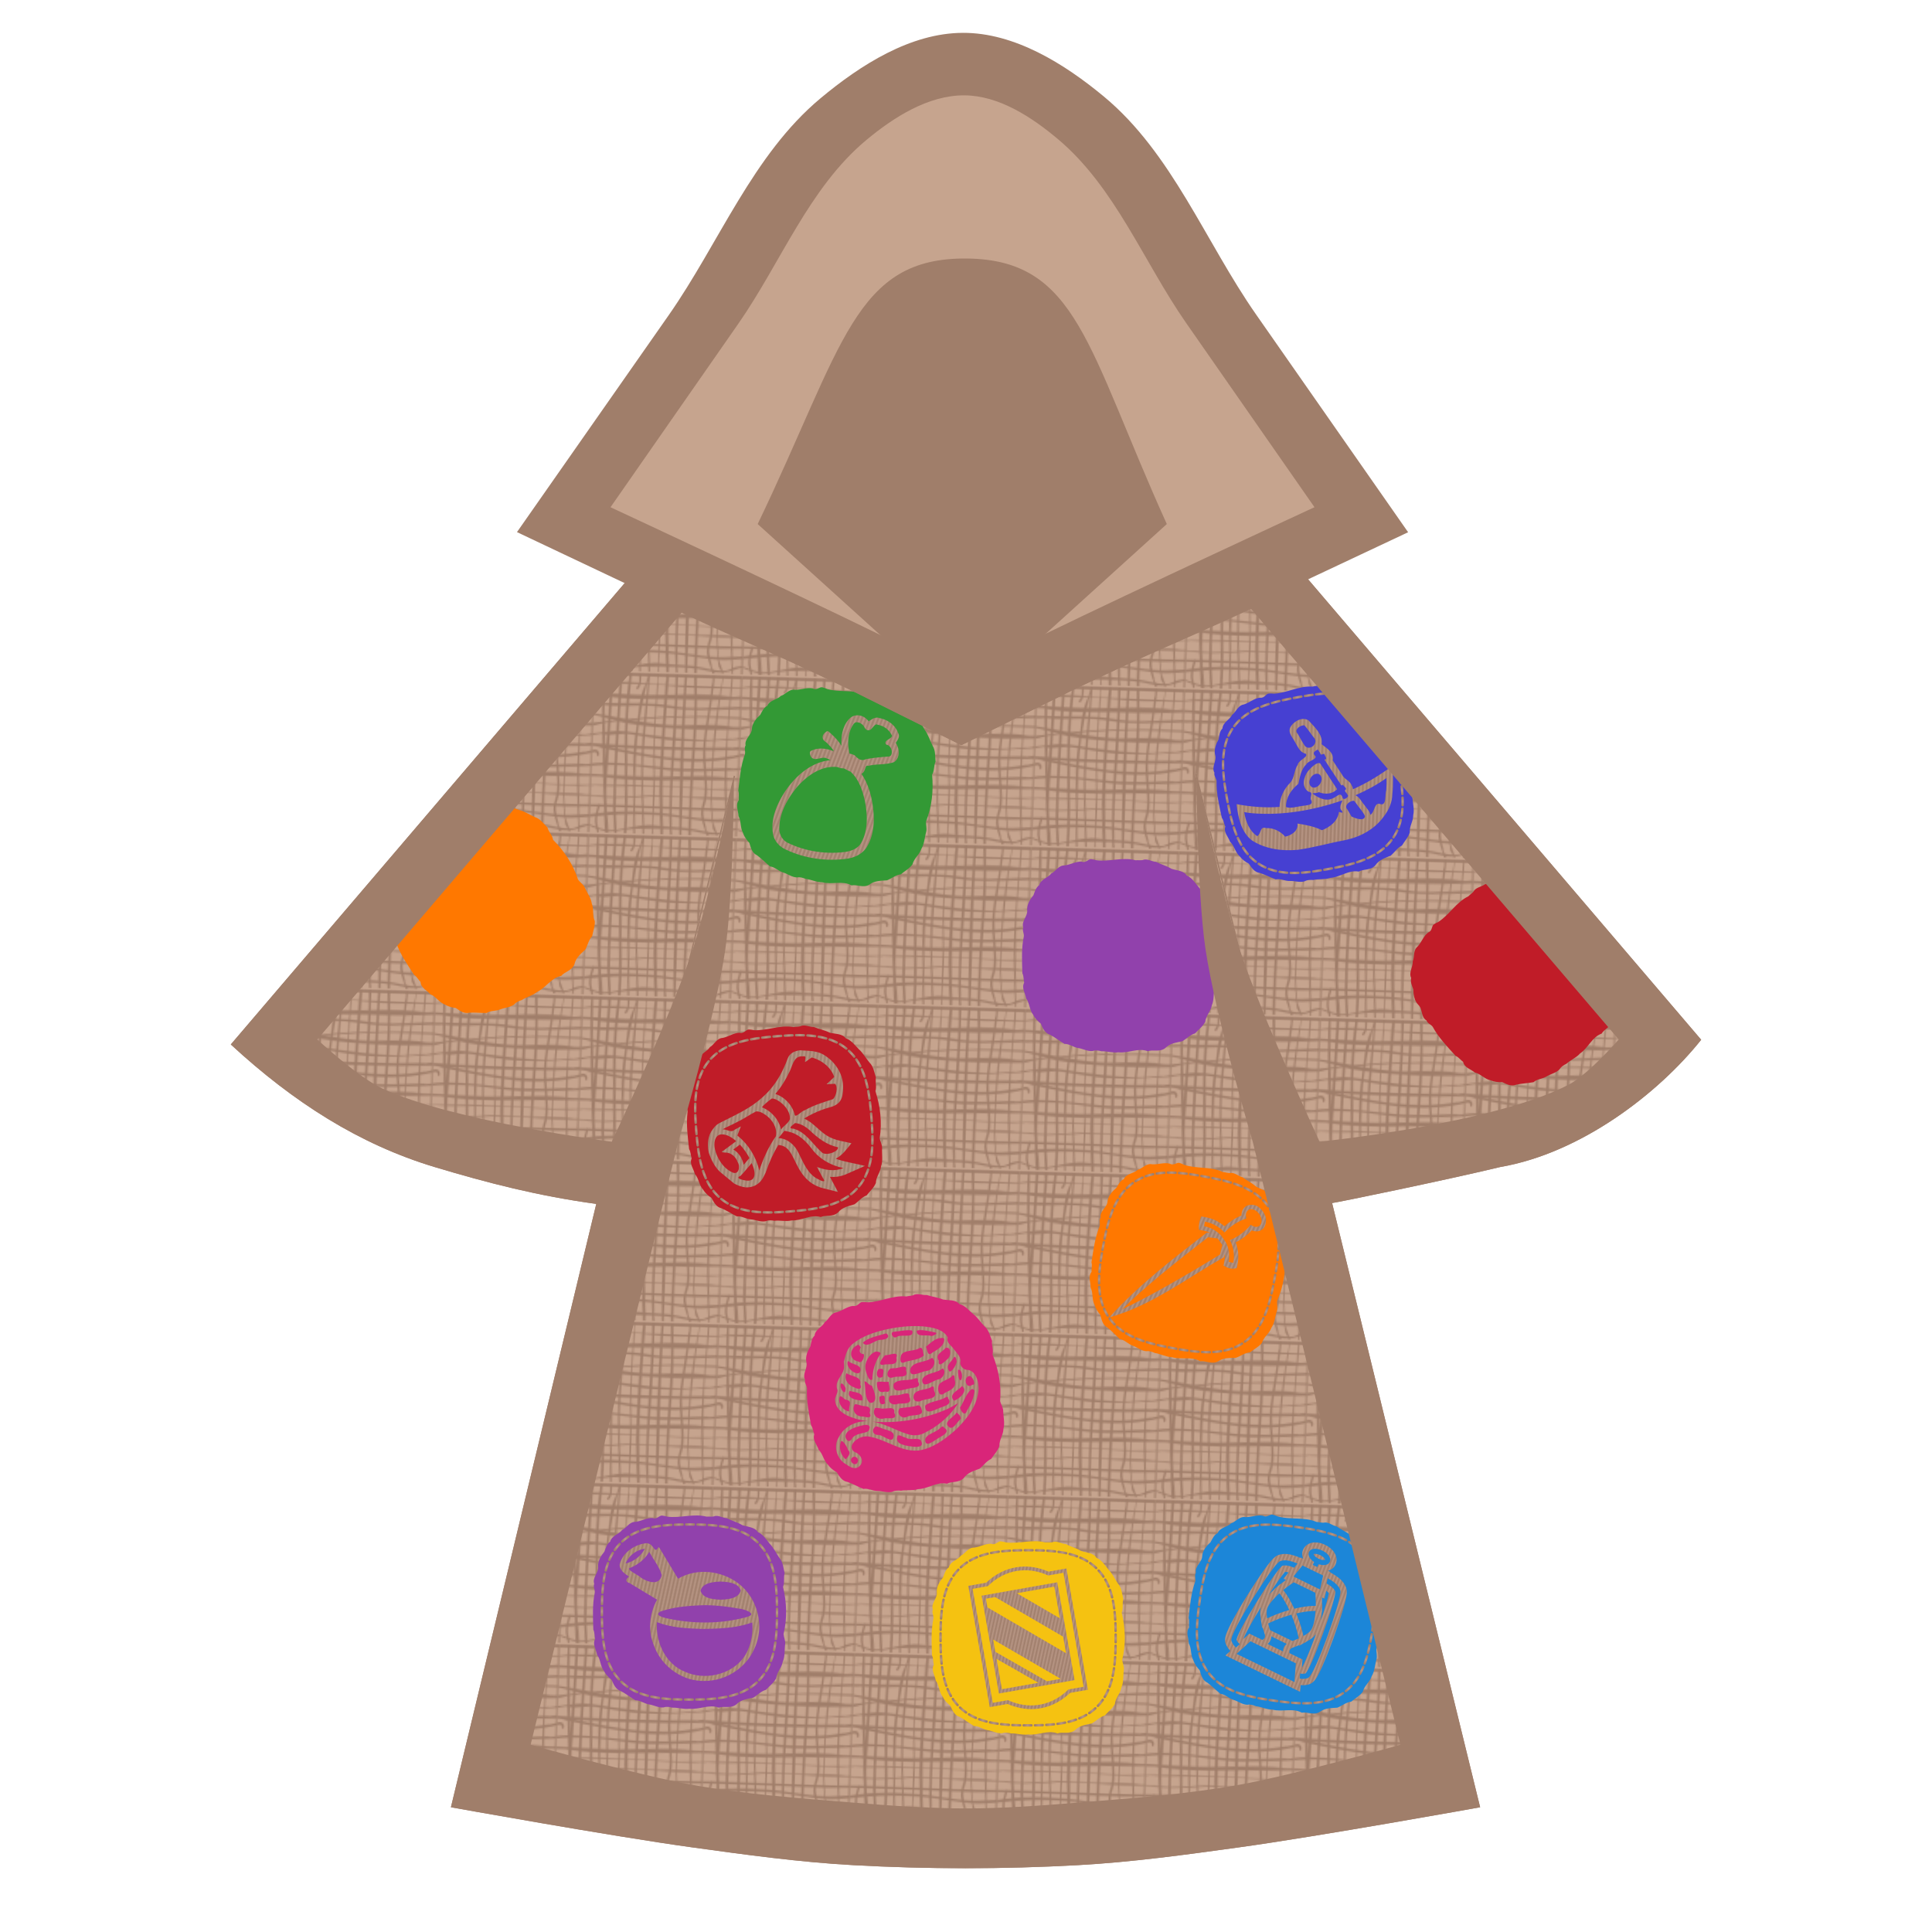 <svg height="500" viewBox="0 0 132.292 132.292" width="500" xmlns="http://www.w3.org/2000/svg" xmlns:xlink="http://www.w3.org/1999/xlink"><pattern id="a" patternTransform="matrix(-.004 .111 -.101 -.003 11.682 11.682)" xlink:href="#b"/><pattern id="b" patternTransform="matrix(.111 .005 -.005 .101 11.682 11.682)" xlink:href="#c"/><pattern id="c" patternTransform="matrix(.178 0 0 .178 11.682 11.682)" xlink:href="#d"/><pattern id="d" height="100" patternTransform="translate(-311 42)" patternUnits="userSpaceOnUse" width="100"><use transform="matrix(3.78 0 0 3.78 211 -42)" xlink:href="#at"/></pattern><radialGradient id="e" cx="156.884" cy="501.283" gradientUnits="userSpaceOnUse" r="8.475" spreadMethod="pad" xlink:href="#f"/><linearGradient id="f"><stop offset="0" stop-color="#b89683"/><stop offset=".5" stop-color="#aa8979"/><stop offset="1" stop-color="#a07e6a"/></linearGradient><radialGradient id="g" cx="132.218" cy="495.646" gradientUnits="userSpaceOnUse" r="8.702" spreadMethod="pad" xlink:href="#f"/><radialGradient id="h" cx="109.058" cy="485.35" gradientUnits="userSpaceOnUse" r="8.814" spreadMethod="pad" xlink:href="#f"/><radialGradient id="i" cx="87.538" cy="471.901" gradientUnits="userSpaceOnUse" r="8.874" spreadMethod="pad" xlink:href="#f"/><radialGradient id="j" cx="67.564" cy="456.223" gradientUnits="userSpaceOnUse" r="8.89" spreadMethod="pad" xlink:href="#f"/><radialGradient id="k" cx="48.658" cy="439.242" gradientUnits="userSpaceOnUse" r="8.897" spreadMethod="pad" xlink:href="#f"/><radialGradient id="l" cx="30.471" cy="421.499" gradientUnits="userSpaceOnUse" r="8.898" spreadMethod="pad" xlink:href="#f"/><radialGradient id="m" cx="12.791" cy="403.246" gradientUnits="userSpaceOnUse" r="8.897" spreadMethod="pad" xlink:href="#f"/><radialGradient id="n" cx="-4.116" cy="384.271" gradientUnits="userSpaceOnUse" r="8.888" spreadMethod="pad" xlink:href="#f"/><radialGradient id="o" cx="-19.569" cy="364.127" gradientUnits="userSpaceOnUse" r="8.868" spreadMethod="pad" xlink:href="#f"/><radialGradient id="p" cx="-32.796" cy="342.482" gradientUnits="userSpaceOnUse" r="8.802" spreadMethod="pad" xlink:href="#f"/><radialGradient id="q" cx="-42.636" cy="319.135" gradientUnits="userSpaceOnUse" r="8.683" spreadMethod="pad" xlink:href="#f"/><radialGradient id="r" cx="-47.862" cy="294.375" gradientUnits="userSpaceOnUse" r="8.444" spreadMethod="pad" xlink:href="#f"/><radialGradient id="s" cx="-47.542" cy="269.093" gradientUnits="userSpaceOnUse" r="8.474" spreadMethod="pad" xlink:href="#f"/><radialGradient id="t" cx="-41.902" cy="244.43" gradientUnits="userSpaceOnUse" r="8.702" spreadMethod="pad" xlink:href="#f"/><radialGradient id="u" cx="-31.609" cy="221.269" gradientUnits="userSpaceOnUse" r="8.814" spreadMethod="pad" xlink:href="#f"/><radialGradient id="v" cx="-18.156" cy="199.757" gradientUnits="userSpaceOnUse" r="8.874" spreadMethod="pad" xlink:href="#f"/><radialGradient id="w" cx="-2.476" cy="179.775" gradientUnits="userSpaceOnUse" r="8.89" spreadMethod="pad" xlink:href="#f"/><radialGradient id="x" cx="14.511" cy="160.877" gradientUnits="userSpaceOnUse" r="8.897" spreadMethod="pad" xlink:href="#f"/><radialGradient id="y" cx="32.244" cy="142.682" gradientUnits="userSpaceOnUse" r="8.898" spreadMethod="pad" xlink:href="#f"/><radialGradient id="z" cx="50.498" cy="124.999" gradientUnits="userSpaceOnUse" r="8.897" spreadMethod="pad" xlink:href="#f"/><radialGradient id="A" cx="69.471" cy="108.103" gradientUnits="userSpaceOnUse" r="8.889" spreadMethod="pad" xlink:href="#f"/><radialGradient id="B" cx="89.618" cy="92.642" gradientUnits="userSpaceOnUse" r="8.868" spreadMethod="pad" xlink:href="#f"/><radialGradient id="C" cx="111.271" cy="79.414" gradientUnits="userSpaceOnUse" r="8.802" spreadMethod="pad" xlink:href="#f"/><radialGradient id="D" cx="134.618" cy="69.582" gradientUnits="userSpaceOnUse" r="8.684" spreadMethod="pad" xlink:href="#f"/><radialGradient id="E" cx="159.378" cy="64.353" gradientUnits="userSpaceOnUse" r="8.444" spreadMethod="pad" xlink:href="#f"/><radialGradient id="F" cx="184.658" cy="64.677" gradientUnits="userSpaceOnUse" r="8.474" spreadMethod="pad" xlink:href="#f"/><radialGradient id="G" cx="209.324" cy="70.314" gradientUnits="userSpaceOnUse" r="8.702" spreadMethod="pad" xlink:href="#f"/><radialGradient id="H" cx="232.484" cy="80.611" gradientUnits="userSpaceOnUse" r="8.814" spreadMethod="pad" xlink:href="#f"/><radialGradient id="I" cx="253.991" cy="94.061" gradientUnits="userSpaceOnUse" r="8.873" spreadMethod="pad" xlink:href="#f"/><radialGradient id="J" cx="273.978" cy="109.738" gradientUnits="userSpaceOnUse" r="8.891" spreadMethod="pad" xlink:href="#f"/><radialGradient id="K" cx="292.871" cy="126.719" gradientUnits="userSpaceOnUse" r="8.897" spreadMethod="pad" xlink:href="#f"/><radialGradient id="L" cx="311.071" cy="144.462" gradientUnits="userSpaceOnUse" r="8.898" spreadMethod="pad" xlink:href="#f"/><radialGradient id="M" cx="328.751" cy="162.714" gradientUnits="userSpaceOnUse" r="8.897" spreadMethod="pad" xlink:href="#f"/><radialGradient id="N" cx="345.644" cy="181.689" gradientUnits="userSpaceOnUse" r="8.889" spreadMethod="pad" xlink:href="#f"/><radialGradient id="O" cx="361.111" cy="201.833" gradientUnits="userSpaceOnUse" r="8.868" spreadMethod="pad" xlink:href="#f"/><radialGradient id="P" cx="374.338" cy="223.478" gradientUnits="userSpaceOnUse" r="8.802" spreadMethod="pad" xlink:href="#f"/><radialGradient id="Q" cx="384.164" cy="246.825" gradientUnits="userSpaceOnUse" r="8.684" spreadMethod="pad" xlink:href="#f"/><radialGradient id="R" cx="389.391" cy="271.586" gradientUnits="userSpaceOnUse" r="8.444" spreadMethod="pad" xlink:href="#f"/><radialGradient id="S" cx="389.071" cy="296.867" gradientUnits="userSpaceOnUse" r="8.474" spreadMethod="pad" xlink:href="#f"/><radialGradient id="T" cx="383.431" cy="321.53" gradientUnits="userSpaceOnUse" r="8.702" spreadMethod="pad" xlink:href="#f"/><radialGradient id="U" cx="373.138" cy="344.693" gradientUnits="userSpaceOnUse" r="8.814" spreadMethod="pad" xlink:href="#f"/><radialGradient id="V" cx="359.684" cy="366.203" gradientUnits="userSpaceOnUse" r="8.874" spreadMethod="pad" xlink:href="#f"/><radialGradient id="W" cx="344.004" cy="386.186" gradientUnits="userSpaceOnUse" r="8.89" spreadMethod="pad" xlink:href="#f"/><radialGradient id="X" cx="327.031" cy="405.083" gradientUnits="userSpaceOnUse" r="8.897" spreadMethod="pad" xlink:href="#f"/><radialGradient id="Y" cx="309.284" cy="423.279" gradientUnits="userSpaceOnUse" r="8.898" spreadMethod="pad" xlink:href="#f"/><radialGradient id="Z" cx="291.031" cy="440.962" gradientUnits="userSpaceOnUse" r="8.897" spreadMethod="pad" xlink:href="#f"/><radialGradient id="aa" cx="272.058" cy="457.857" gradientUnits="userSpaceOnUse" r="8.889" spreadMethod="pad" xlink:href="#f"/><radialGradient id="ab" cx="251.911" cy="473.319" gradientUnits="userSpaceOnUse" r="8.868" spreadMethod="pad" xlink:href="#f"/><radialGradient id="ac" cx="230.271" cy="486.546" gradientUnits="userSpaceOnUse" r="8.802" spreadMethod="pad" xlink:href="#f"/><radialGradient id="ad" cx="206.924" cy="496.378" gradientUnits="userSpaceOnUse" r="8.684" spreadMethod="pad" xlink:href="#f"/><radialGradient id="ae" cx="182.164" cy="501.607" gradientUnits="userSpaceOnUse" r="8.444" spreadMethod="pad" xlink:href="#f"/><linearGradient id="af" gradientUnits="userSpaceOnUse" spreadMethod="reflect" x1="-230.123" x2="-228.847" xlink:href="#f" y1="20.017" y2="20.297"/><linearGradient id="ag" gradientUnits="userSpaceOnUse" spreadMethod="reflect" x1="-830.721" x2="-829.445" xlink:href="#f" y1="267.526" y2="267.807"/><linearGradient id="ah" gradientUnits="userSpaceOnUse" spreadMethod="reflect" x1="-222.525" x2="-221.368" xlink:href="#f" y1="26.616" y2="26.87"/><linearGradient id="ai" gradientUnits="userSpaceOnUse" spreadMethod="reflect" x1="-599.645" x2="-598.369" xlink:href="#f" y1="287.313" y2="287.594"/><linearGradient id="aj" gradientUnits="userSpaceOnUse" spreadMethod="reflect" x1="-549.491" x2="-548.323" xlink:href="#f" y1="77.281" y2="77.538"/><g display="none"><g id="ak" display="inline" transform="translate(376.57 -27.89)"><path d="m-173.937 26.294c-3.872-.269-7.629 2.077-11.636 2.602-4.272-.173-6.259 4.218-9.239 5.539-2.068 2.967-7.268 3.921-8.201 7.994-2.308 1.587-2.974 4.208-3.971 6.863-2.218 2.624-4.573 6.397-4.3 10.159.552 4.329-4.232 7.593-2.662 11.905-.877 1.843.499 3.852.407 5.92-1.799 8.317-1.259 17.255-1.026 25.482 1.048 2.065.679 4.267 1.234 6.408-1.964 3.681.702 6.934 1.36 10.841 2.427 3.036 2.1 7.741 4.805 11.138 1.065 2.234 3.127 4.397 5.166 6.001 1.346 3.075 2.802 6.571 6.24 7.593 3.37 1.751 6.549 4.298 9.999 6.349 3.283-.144 6.137 2.374 9.41 2.828 3.287.517 6.456 2.43 9.903 2.05 2.004-.684 3.959-.348 5.996.165 3.869-.157 7.719 1.295 11.695.7 6.807.803 13.464-3.254 20.046-.721 3.685-1.283 8.056.803 11.921-2.101 3.326-3.396 7.301-3.732 11.686-4.717 3.062-1.727 5.17-4.368 8.821-5.413 2.434-2.756 5.147-4.57 6.92-7.882.437-4.344 3.823-7.106 4.495-11.314 1.644-3.568 1.115-8.34 1.662-12.157.248-2.236-.945-4.681-1.114-6.785 2.6-10.744 2.168-21.717-.351-32.358 1.305-3.253.152-6.116 1.098-9.219-.921-3.781-1.038-7.637-3.606-10.576-2.314-3.285-3.792-6.835-6.634-9.747-2.511-3.031-4.436-6.342-8.167-7.989-2.019-3.432-7.12-3.493-10.535-4.679-3.723-2.209-6.888-2.863-10.582-4.748-2.572-.062-5.119-1.93-8.054-1.546-1.934.841-3.96.247-5.872.474-8.823-2.358-18.309 1.225-26.991-.036-.792-.188-1.543-.494-3.441-.714-1.897-.22-3.528 2.82-6.482 1.69z" fill="#c01c28" fill-rule="evenodd" stroke-width="9.525"/><path d="m-133.75 41.514c-4.001.156-7.3 1.602-8.876 5.022v.001l-.001.001c-3.985 8.651-8.409 14.984-13.542 20.064-4.657 4.526-10.167 8.348-15.46 11.057-6.191 3.323-14.102 6.146-21.034 9.074-2.547 1.076-4.374 3.278-6.032 5.409-2.708 3.872-3.409 10.132-2.628 14.32 1.187 4.758 3.3 9.786 6.365 13.235.496.563 9.225 8.947 9.225 8.947 2.497 1.591 4.999 2.742 7.642 3.215 4.227.474 7.682-.691 10.716-3.632 1.495-1.506 3.575-5.269 3.575-5.269 3.082-7.089 6.436-13.092 10.191-18.215 3.332.667 4.966 1.874 6.423 3.715 1.521 1.921 2.712 4.78 4.016 8.183 2.608 6.806 6.415 16.206 17.675 20.008l9.894 3.341-4.643-10.697c3.708.543 7.473.348 11.12-.922l13.352-4.648c-6.398-2.192-13.677-3.752-19.556-6.48 4.963-2.152 7.763-5.779 11.572-9.684l-7.328-2.202c-7.509-2.256-10.931-5.637-14.489-9.379-2.505-2.635-5.242-5.707-9.095-7.781 5.782-3.008 12.488-5.231 18.385-6.294 5.897-1.063 7.831-4.116 8.815-6.87 2.599-9.38.705-17.461-5.323-24.593-7.028-7.694-11.281-7.515-20.964-8.926zm.226 4.203c.34-.006.697.015 1.074.066l1.005.048c2.078-.142.286 2.75.53 4.045 1.586-.949 3.172-1.899 4.757-2.848 6.601 2.339 12.473 7.568 14.268 14.502l-5.599 4.532c1.903.054 3.805.108 5.708.162 1.973 1.981.444 8.281-2.218 10.357-6.635 1.611-13.453 3.016-19.69 5.974-2.254.236-6.529 4.784-7.145 2.689-1.009-6.667-5.808-12.825-12.072-15.347 4.267-4.213 7.855-9.08 10.827-14.279 2.344-3.643 3.457-9.809 8.557-9.9zm-22.126 27.124c.988-.037 1.939.339 2.806.776 4.766 2.859 9.142 8.265 8.511 14.105-1.183 2.931-4.699 4.189-6.616 6.699-.873-6.852-5.52-13.167-11.743-16.141.784-1.38 4.876-4.006 7.042-5.439zm-11.342 7.905c1.013-.036 2.006.263 2.926.662 6.062 3.063 11.108 10.273 9.27 17.237-5.584 6.723-9.778 14.479-13.255 22.464-1.258-9.495-5.966-18.513-12.963-25.044.966-1.992 1.931-3.984 2.897-5.976-1.479.643-2.958 1.286-4.437 1.929-2.721 2.204-5.19-.919-8.176-.914 2.353-1.215 7.339-2.822 10.652-4.33 4.497-1.693 8.697-4.245 13.086-6.029zm25.949 10.016c3.729.644 6.885 2.93 9.447 5.616 5.053 5.676 10.903 11.061 18.4 13.175.383 2.827-7.578 5.32-10.929 2.971-5.987-6.073-9.757-14.943-18.3-18.008-4.443-.395-.466-2.344 1.381-3.755zm-50.947 3.693c3.928.063 7.251 2.777 9.94 5.376-3.007 1.886-6.018 3.768-9.022 5.659-2.43 1.017-.971 1.315.872 1.543 3.968.216 6.982 3.47 7.959 7.174 1.738 3.123-.024 9.407-4.419 6.571-5.912-3.448-9.395-10.208-10.372-16.821-.554-3.644.443-9.326 5.043-9.501zm43.286.987c.908.238 1.808.509 2.694.819 6.691 1.984 11.411 7.426 15.024 13.109 4.599 7.299 12.112 12.305 20.34 14.621-5.931 2.054-12.445.498-17.904-2.197l3.371 7.769c2.126 3.278-.192 2.648-2.818.91-7.182-3.917-9.491-12.214-12.352-19.264-2.052-5.582-6.737-10.401-12.85-11.132zm-31.05 6.98c2.346 2.942 4.273 6.216 5.743 9.68l-4.294 4.269c-.489-4.258-2.554-8.557-6.207-10.964 1.586-.995 3.172-1.99 4.758-2.985zm7.031 13.218.359 1.225c1.398 3.747 2.186 10.786-3.617 10.562-2.202-.106-9.867-2.326-5.093-3.645 2.89-2.488 5.55-5.462 8.351-8.143z" fill="url(#af)"/><use xlink:href="#as"/></g><g id="al" display="inline" transform="translate(545.324 -42.109)"><path d="m-173.937 26.294c-3.872-.269-7.629 2.077-11.636 2.602-4.272-.173-6.259 4.218-9.239 5.539-2.068 2.967-7.268 3.921-8.201 7.994-2.308 1.587-2.974 4.208-3.971 6.863-2.218 2.624-4.573 6.397-4.3 10.159.552 4.329-4.232 7.593-2.662 11.905-.877 1.843.499 3.852.407 5.92-1.799 8.317-1.259 17.255-1.026 25.482 1.048 2.065.679 4.267 1.234 6.408-1.964 3.681.702 6.934 1.36 10.841 2.427 3.036 2.1 7.741 4.805 11.138 1.065 2.234 3.127 4.397 5.166 6.001 1.346 3.075 2.802 6.571 6.24 7.593 3.37 1.751 6.549 4.298 9.999 6.349 3.283-.144 6.137 2.374 9.41 2.828 3.287.517 6.456 2.43 9.903 2.05 2.004-.684 3.959-.348 5.996.165 3.869-.157 7.719 1.295 11.695.7 6.807.803 13.464-3.254 20.046-.721 3.685-1.283 8.056.803 11.921-2.101 3.326-3.396 7.301-3.732 11.686-4.717 3.062-1.727 5.17-4.368 8.821-5.413 2.434-2.756 5.147-4.57 6.92-7.882.437-4.344 3.823-7.106 4.495-11.314 1.644-3.568 1.115-8.34 1.662-12.157.248-2.236-.945-4.681-1.114-6.785 2.6-10.744 2.168-21.717-.351-32.358 1.305-3.253.152-6.116 1.098-9.219-.921-3.781-1.038-7.637-3.606-10.576-2.314-3.285-3.792-6.835-6.634-9.747-2.511-3.031-4.436-6.342-8.167-7.989-2.019-3.432-7.12-3.493-10.535-4.679-3.723-2.209-6.888-2.863-10.582-4.748-2.572-.062-5.119-1.93-8.054-1.546-1.934.841-3.96.247-5.872.474-8.823-2.358-18.309 1.225-26.991-.036-.792-.188-1.543-.494-3.441-.714-1.897-.22-3.528 2.82-6.482 1.69z" fill="#9141ac" fill-rule="evenodd" stroke-width="9.525"/><path d="m-178.221 43.521a.456.456 0 0 0 -.059.002c-8.117.919-16.004 6.279-18.285 14.436a.456.456 0 0 0 -.016.119c-.017 2.154 1.028 3.855 2.408 5.221 1.233 1.22 2.721 2.187 4.062 3.08-.773.648-1.492 1.292-1.758 2.059-.16.461-.084 1.027.285 1.434.355.392.918.667 1.719.908 6.317 3.809 12.634 7.617 18.951 11.426-5.285 9.449-6.35 21.088-2.227 31.199 5.105 14.393 19.583 24.962 35.002 24.424 14.348-.038 28.179-8.901 33.852-22.143 7.886-16.295 1.364-37.654-14.217-46.828l-.008-.004c-11.348-6.919-26.393-7.858-38.031-1.004-4.287-7.102-8.574-14.204-12.861-21.307a.456.456 0 0 0 -.787.01c-.525.921-.975 1.359-1.27 1.492-.295.133-.481.083-.818-.168-.675-.502-1.525-1.884-2.605-3.084a.456.456 0 0 0 -.078-.07c-.927-.644-2.035-1.179-3.26-1.201zm-1.129 3.832c-2.508 4.98-7.612 8.834-13.088 10.01 2.185-5.341 7.346-9.304 13.088-10.01zm3.094 2.078c2.92 5.517 6.956 10.3 8.521 15.941-.389 1.883-1.163 3.095-2.174 3.832-1.03.751-2.328 1.042-3.766.988-2.875-.107-6.246-1.628-8.566-3.303l.053.045c-.564-.56-1.46-1.128-2.475-1.744s-2.141-1.265-3.111-1.9-1.784-1.276-2.143-1.77c-.179-.247-.23-.431-.221-.547.009-.113.067-.234.307-.406 5.663-2.11 10.498-6.001 13.574-11.137zm48.859 20.369c2.425.107 5.625.327 8.33 1.213 2.673.875 4.79 2.353 5.406 4.986-.729 2.668-2.803 4.146-5.416 5.016-2.645.88-5.783 1.091-8.32 1.199-2.537-.108-5.677-.319-8.322-1.199-2.611-.868-4.681-2.345-5.412-5.008.731-2.663 2.801-4.139 5.412-5.008 2.646-.88 5.785-1.091 8.322-1.199zm-10.936 16.152h.01c7.703.091 15.411.903 22.984 2.326a.456.456 0 0 0 .078.008c1.712.02 5.389 1.002 7.408 2.24.505.31.905.633 1.146.93.242.296.317.533.287.744-.03.211-.18.478-.617.795-.436.315-1.144.655-2.156.979-16.512 4.59-34.092 4.9-50.93 1.805l.012.004c-1.488-.313-5.12-.882-7.621-1.836-1.251-.477-2.17-1.088-2.4-1.578-.115-.245-.125-.45.045-.773.165-.316.557-.728 1.207-1.184 9.713-3.435 20.249-4.08 30.547-4.459zm-32.666 11.586c9.895 3.914 20.809 4.356 31.234 4.678a.456.456 0 0 0 .018 0c11.362-.119 23.135-.499 33.996-4.447.55 6.721-.478 13.619-3.357 19.721a.456.456 0 0 0 0 .002c-7.16 15.237-27.728 20.809-42.598 14.082a.456.456 0 0 0 -.021-.008c-13.298-5.236-20.317-20.227-19.271-34.027z" fill="url(#af)"/><use xlink:href="#as"/></g><g id="am" display="inline" transform="translate(379.937 120.284)"><path d="m-173.937 26.294c-3.872-.269-7.629 2.077-11.636 2.602-4.272-.173-6.259 4.218-9.239 5.539-2.068 2.967-7.268 3.921-8.201 7.994-2.308 1.587-2.974 4.208-3.971 6.863-2.218 2.624-4.573 6.397-4.3 10.159.552 4.329-4.232 7.593-2.662 11.905-.877 1.843.499 3.852.407 5.92-1.799 8.317-1.259 17.255-1.026 25.482 1.048 2.065.679 4.267 1.234 6.408-1.964 3.681.702 6.934 1.36 10.841 2.427 3.036 2.1 7.741 4.805 11.138 1.065 2.234 3.127 4.397 5.166 6.001 1.346 3.075 2.802 6.571 6.24 7.593 3.37 1.751 6.549 4.298 9.999 6.349 3.283-.144 6.137 2.374 9.41 2.828 3.287.517 6.456 2.43 9.903 2.05 2.004-.684 3.959-.348 5.996.165 3.869-.157 7.719 1.295 11.695.7 6.807.803 13.464-3.254 20.046-.721 3.685-1.283 8.056.803 11.921-2.101 3.326-3.396 7.301-3.732 11.686-4.717 3.062-1.727 5.17-4.368 8.821-5.413 2.434-2.756 5.147-4.57 6.92-7.882.437-4.344 3.823-7.106 4.495-11.314 1.644-3.568 1.115-8.34 1.662-12.157.248-2.236-.945-4.681-1.114-6.785 2.6-10.744 2.168-21.717-.351-32.358 1.305-3.253.152-6.116 1.098-9.219-.921-3.781-1.038-7.637-3.606-10.576-2.314-3.285-3.792-6.835-6.634-9.747-2.511-3.031-4.436-6.342-8.167-7.989-2.019-3.432-7.12-3.493-10.535-4.679-3.723-2.209-6.888-2.863-10.582-4.748-2.572-.062-5.119-1.93-8.054-1.546-1.934.841-3.96.247-5.872.474-8.823-2.358-18.309 1.225-26.991-.036-.792-.188-1.543-.494-3.441-.714-1.897-.22-3.528 2.82-6.482 1.69z" fill="#1c86d8" fill-rule="evenodd" stroke-width="9.525"/><path d="m-134.308 39.224c-.6.008-1.2.054-1.797.14l-.029.005-.03.005c-2.443.389-6.017 1.929-7.221 5.687-.798 2.478-.196 4.753.815 6.527l-1.756-.567-.168.278-.274-.077c-1.336-.372-2.699-.698-4.107-.925-3.287-.575-7.147-.748-10.827 1.123l-.002 0-.002.001c-1.545.787-2.591 2.129-2.931 2.557-.642.806-1.148 1.598-1.679 2.413l-.032.049-.03.049c-1.107 1.803-2.349 4.058-3.727 6.685l-.005.01-.005.011c-2.734 5.28-5.918 12.032-8.947 18.849l-.002.004-.002.004c-3.007 6.803-5.829 13.656-7.831 19.244-0.0.002-.001.002-.002.004-.001.002-.001.004-.002.005-.999 2.77-1.795 5.215-2.323 7.319l-.002.005-.001.005c-.261 1.051-.463 2.026-.577 3.025l-.004.026-.003.026c-.058.571-.203 2.746.688 4.578l.028.057.029.056c1.027 1.965 2.451 3.494 3.966 4.669l-2.954 3.568 54.187 17.508-.317-4.632c1.889-.071 3.945-.463 5.947-1.477l.032-.016.032-.017c1.819-.959 2.973-2.827 3.269-3.342l.024-.042.023-.042c.447-.82.852-1.704 1.263-2.715l.011-.028.011-.028c.783-2.004 1.563-4.448 2.373-7.279l0-.002.001-.002c1.626-5.704 3.337-12.931 4.868-20.223l0-.004.001-.005c1.517-7.305 2.861-14.638 3.723-20.525l.002-.012.002-.012c.411-2.921.72-5.491.871-7.611l.003-.04.002-.039c.054-1.013.094-1.966.051-2.945-.026-.587-.102-2.24-.845-3.751l-.021-.044-.023-.044c-1.902-3.663-5.132-5.775-8.129-7.239-1.282-.628-2.586-1.158-3.86-1.632l-.285-.106.025-.323-1.772-.573c1.859-.853 3.694-2.355 4.491-4.842 1.208-3.754-.777-7.067-2.565-8.827l-.012-.012-.012-.012c-1.729-1.675-3.875-2.851-6.243-3.616-1.773-.573-3.582-.889-5.384-.865zm.055 4.361c1.257-.015 2.603.205 3.988.652 1.847.597 3.397 1.482 4.549 2.599 1.134 1.116 2.02 2.695 1.473 4.389-.547 1.713-2.184 2.464-3.756 2.714-1.103.154-2.299.116-3.536-.115l-.665 2.06-3.291-1.059.665-2.079c-1.141-.52-2.138-1.193-2.936-1.963-1.134-1.116-2.02-2.695-1.473-4.389.547-1.713 2.184-2.464 3.756-2.714.398-.058.807-.089 1.226-.094zm.051 3.468c-.273.001-.523.019-.746.053-.699.115-.925.308-.979.346.019.077.087.366.594.847.645.635 1.79 1.348 3.18 1.79 1.39.443 2.731.558 3.621.423.699-.115.925-.308.979-.346-.019-.077-.087-.366-.594-.847-.645-.635-1.79-1.348-3.18-1.79-1.042-.332-2.057-.48-2.875-.476zm6.649 3.114c.013.019.013.019.018 0 .005-.019.005-.019-.018 0zm-8.374-2.715c-.013-.019-.013-.019-.018 0-.005.019-.005.019.018 0zm-13.522 6.252.013.002c-.005-.001-.008-.001-.012-.001zm-3.329.566c1.041.014 2.104.137 3.172.324 1.205.192 2.423.481 3.666.828l-1.884 3.099c-.798-.212-1.608-.404-2.356-.519-2.446-.423-4.456-.327-5.871.366-.024.019-.241.192-.457.481-.33.404-.75 1.001-1.216 1.771-.951 1.521-2.146 3.657-3.445 6.179-2.636 5.063-5.785 11.704-8.727 18.403-2.966 6.718-5.749 13.475-7.648 18.749-.952 2.637-1.684 4.909-2.099 6.584-.211.847-.331 1.521-.394 1.983-.01.212.022.366.017.443.612 1.097 1.489 1.886 2.662 2.579l-2.24 2.695c-1.437-.924-2.718-2.156-3.604-3.85-.44-.905-.343-1.52-.271-2.233.083-.731.241-1.521.475-2.464.469-1.867 1.228-4.215 2.199-6.91 1.944-5.428 4.739-12.223 7.717-18.961 3.002-6.757 6.163-13.456 8.835-18.615 1.354-2.579 2.566-4.774 3.582-6.429.527-.808.994-1.521 1.438-2.079.444-.558.743-1.001 1.499-1.386 1.538-.782 3.214-1.06 4.949-1.037zm-7.106 1.821c-.018.022-.037.058-.055.08-.021.027-.04.04-.06.067zm17.5.14 14.956 4.832-.768 9.721-19.234-6.218zm-19.036 2.077c-.007.011-.015.027-.022.038-.004.006-.006.009-.01.015zm8.615 3.827c.455 0 1.02.038 1.667.137l-2.874 4.747 1.813.586c-.947.912-2.138 2.13-3.387 3.445l-.126-.121-1.808 2.158-1.709 1.835.106.099c-1.177 1.418-2.291 2.873-3.327 4.36 1.804-3.87 3.579-7.558 5.147-10.57l.005-.008.004-.008c1.261-2.447 2.419-4.51 3.266-5.865l.017-.026.016-.027c.207-.342.309-.462.466-.686.131-.018.123-.035.308-.046h0c.126-.007.265-.011.416-.011zm28.732.352c1.189.443 2.366.924 3.465 1.463 2.6 1.27 4.906 2.887 6.175 5.332.378.77.371 1.309.403 2.022.031.712.003 1.559-.048 2.522-.139 1.944-.437 4.447-.84 7.315-.843 5.756-2.175 13.032-3.678 20.27-1.515 7.219-3.213 14.379-4.794 19.923-.787 2.753-1.542 5.101-2.241 6.891-.368.905-.707 1.636-1.053 2.271-.364.635-.644 1.193-1.521 1.655-1.711.866-3.465 1.097-5.173 1.02l-.246-3.503c1.35.135 2.521 0 3.664-.539.042-.058.156-.173.276-.347.209-.404.513-1.02.833-1.829.635-1.598 1.366-3.869 2.135-6.584 1.533-5.39 3.22-12.512 4.723-19.692 1.516-7.142 2.836-14.379 3.644-20.039.422-2.81.702-5.255.813-7.026.064-.905.081-1.636.046-2.156-.004-.366-.079-.635-.091-.655-.743-1.386-2.317-2.656-4.551-3.734-.696-.346-1.44-.674-2.233-.963zm-22.627 5.967 15.65 5.044c.241 1.078.954 4.331 1.526 8.816-4.611.597-9.5 2.098-14.293 4.023-2.758-4.35-5.86-8.45-9.256-11.627 3.084-3.311 5.554-5.544 6.373-6.256zm32.792.005.168.285c-.013-.025-.033-.043-.046-.068-.058-.097-.05-.101-.122-.217zm-9.94 2.635c1.062.538 1.632.996 1.988 1.339-.004.28.006.425-.025.871l-.002.019-.002.019c-.097 1.562-.363 3.926-.772 6.649l-.003.016-.003.016c-.479 3.355-1.187 7.375-1.976 11.558.025-1.813-.031-3.645-.162-5.483l.154-.02-.35-2.746-.192-2.539-.156.023c-.248-1.794-.507-3.476-.745-4.772l1.807.584zm10.706.067h0l.009.254c-0-.051-.01-.08-.012-.129-.003-.04.005-.085.002-.125zm-.044 2.723-.003.038c0-.003-0-.006 0-.009 0-.009.002-.021.003-.029zm-42.181 3.425c2.901 2.791 5.761 6.449 8.309 10.376-5.275 2.348-10.223 5.12-14.231 7.777-.754-2.541-1.204-5.101-.933-6.564.613-3.215 3.583-7.681 6.856-11.588zm26.181 8.47c.384 5.082.193 10.433-1.188 13.417-.637 1.347-2.491 3.157-4.589 4.774-1.702-4.485-4.103-9.625-7.014-14.63 4.364-1.713 8.81-2.984 12.79-3.561zm-37.354 2.667c-.475 3.042.256 5.509 1.07 8.255l.135.455-.107.074.499 1.246 1.149 3.874.358-.237c.614 1.405 1.151 2.548 1.352 2.964l.811 1.679.07.023.15 1.095c.061.446.027.76-.059 1.036-.086.258-.238.528-.534.835l-.789.821-9.446-3.047-1.884 2.277-1.549 1.871c-.042-.026-.064-.046-.101-.07.001-.005.001-.006.003-.011l0-.001 0-.002c.349-1.408 1.044-3.596 1.967-6.152l.001-.002 0-.002c1.702-4.726 4.217-10.834 6.903-16.981zm21.327 2.222c3.101 5.236 5.652 10.799 7.312 15.361-1.98 1.251-3.461 2.021-4.096 2.368l-16.163-5.217c-.316-.654-1.066-2.156-1.937-4.331 4.013-2.753 9.312-5.737 14.884-8.181zm18.6 10.696c-1.399 6.551-2.923 12.984-4.297 17.814l-0.0.002-0.0.002c-.745 2.627-1.455 4.808-1.99 6.156-.043-.002-.069 0-.116-.003l-.369-5.396-9.462-3.053-.146-1.082c-.066-.489-.034-.757.057-1.047.086-.258.238-.528.533-.835l.789-.82.062.02 1.645-.898c.373-.204 1.481-.816 2.809-1.599l.145.383 3.028-2.333 1.323-.835-.052-.143.354-.273c2.27-1.749 4.3-3.33 5.689-6.059zm-30.122 5.917 11.19 3.619c-.704.731-1.236 1.579-1.543 2.522-.307.962-.364 1.944-.226 2.964l-11.19-3.619c.704-.731 1.236-1.578 1.543-2.522.307-.962.364-1.964.226-2.965zm-13.672 5.294 32.873 10.606.878 12.839-41.942-13.552z" fill="url(#aj)"/><use xlink:href="#as"/></g><g id="an" display="inline" transform="translate(554.304 110.555)"><path d="m-173.937 26.294c-3.872-.269-7.629 2.077-11.636 2.602-4.272-.173-6.259 4.218-9.239 5.539-2.068 2.967-7.268 3.921-8.201 7.994-2.308 1.587-2.974 4.208-3.971 6.863-2.218 2.624-4.573 6.397-4.3 10.159.552 4.329-4.232 7.593-2.662 11.905-.877 1.843.499 3.852.407 5.92-1.799 8.317-1.259 17.255-1.026 25.482 1.048 2.065.679 4.267 1.234 6.408-1.964 3.681.702 6.934 1.36 10.841 2.427 3.036 2.1 7.741 4.805 11.138 1.065 2.234 3.127 4.397 5.166 6.001 1.346 3.075 2.802 6.571 6.24 7.593 3.37 1.751 6.549 4.298 9.999 6.349 3.283-.144 6.137 2.374 9.41 2.828 3.287.517 6.456 2.43 9.903 2.05 2.004-.684 3.959-.348 5.996.165 3.869-.157 7.719 1.295 11.695.7 6.807.803 13.464-3.254 20.046-.721 3.685-1.283 8.056.803 11.921-2.101 3.326-3.396 7.301-3.732 11.686-4.717 3.062-1.727 5.17-4.368 8.821-5.413 2.434-2.756 5.147-4.57 6.92-7.882.437-4.344 3.823-7.106 4.495-11.314 1.644-3.568 1.115-8.34 1.662-12.157.248-2.236-.945-4.681-1.114-6.785 2.6-10.744 2.168-21.717-.351-32.358 1.305-3.253.152-6.116 1.098-9.219-.921-3.781-1.038-7.637-3.606-10.576-2.314-3.285-3.792-6.835-6.634-9.747-2.511-3.031-4.436-6.342-8.167-7.989-2.019-3.432-7.12-3.493-10.535-4.679-3.723-2.209-6.888-2.863-10.582-4.748-2.572-.062-5.119-1.93-8.054-1.546-1.934.841-3.96.247-5.872.474-8.823-2.358-18.309 1.225-26.991-.036-.792-.188-1.543-.494-3.441-.714-1.897-.22-3.528 2.82-6.482 1.69z" fill="#339935" fill-rule="evenodd" stroke-width="9.525"/><path d="m-126.539 39.881c-1.971-.078-3.498 1.012-4.652 1.959-.577.473-1.079.935-1.479 1.264-.109.089-.087.061-.18.125-1.488-1.46-3.303-2.578-5.33-2.943-2.431-.438-5.098.112-7.113 2.025a1.375 1.375 0 0 0 -.098.105c-4.82 5.646-4.813 13.422-3.504 20.07-2.784-3.495-6.423-6.049-9.902-8.371a1.375 1.375 0 0 0 -1.719.156c-1.266 1.224-2.195 2.522-2.006 4.094.094.786.523 1.508 1.102 2.041.579.533 1.301.929 2.174 1.27l-.338-.189c1.28.983 3.253 2.419 4.73 3.867.573.562.948 1.08 1.289 1.574-5.154-1.395-10.97-1.295-15.545 1.906a1.375 1.375 0 0 0 -.557 1.412c.373 1.764 1.267 3.081 2.568 3.514 1.301.433 2.487.054 3.584-.324 2.194-.757 4.218-1.647 5.537-1.08a1.375 1.375 0 0 0 .51.111c.539.013 1.576.439 2.555.768-13.016 3.053-22.2 14.127-27.754 25.357a1.375 1.375 0 0 0 -.014.029c-4.184 8.989-7.431 19.707-4.264 29.891 1.52 5.079 5.935 8.518 10.791 9.773 13.058 3.984 27.282 4.054 40.434.561 5.846-1.374 11.717-4.844 14.014-10.973 4.071-10.358 1.906-21.782-1.428-31.664a1.375 1.375 0 0 0 -.012-.033c-2.165-5.927-5.1-11.817-9.51-16.623.515-.402.919-.877 1.195-1.377.548-.991.704-1.989.861-2.787.157-.798.334-1.374.496-1.594.162-.22.243-.356 1.125-.342a1.375 1.375 0 0 0 .547-.104c4.95-2.046 11.035-2.049 16.498-4.76a1.375 1.375 0 0 0 .314-.217c2.063-1.881 2.534-4.641 2.133-7.123-.368-2.277-1.453-4.37-2.863-5.953.016-.059.02-.092.07-.215.157-.387.479-.986.787-1.682.308-.695.617-1.507.66-2.449.042-.911-.257-1.953-.967-2.805-2.69-5.006-8.399-7.921-13.842-8.109-.007-0-.014-.004-.021-.004-.295-.067-.591-.141-.879-.152zm-.406 4.68c.15.029.698.13.822.152 3.781.127 7.84 2.139 9.906 5.258a1.375 1.375 0 0 0 .184.221c.548.538.503.681.438.977-.066.296-.389.816-.896 1.338-.507.521-1.144 1.03-1.689 1.514-.273.242-.523.466-.768.787-.122.161-.253.348-.35.65-.097.303-.126.791.078 1.211a1.375 1.375 0 0 0 1.188.773c1.447.051 3.001 1.58 3.627 3.457.313.938.374 1.902.189 2.637-.176.704-.524 1.192-1.201 1.557-5.172 1.095-10.368 2.316-15.451 4.023a1.375 1.375 0 0 0 -.262.119c-1.474.869-2.547 1.01-3.648.789-1.101-.221-2.294-.898-3.648-1.945l.174.16c-.42-.46-.818-.593-1.219-.732-.401-.139-.822-.236-1.262-.316-.683-.125-1.374-.182-2.033-.24-2.282-6.44-3.233-13.717-.303-19.762a1.375 1.375 0 0 0 .045-.104c.708-1.831 1.865-2.233 3.422-2.09 1.557.143 3.37 1.16 4.33 2.43l-.049-.068c.435.654.854 1.153 1.391 1.523.537.37 1.287.567 1.938.42 1.301-.294 1.795-1.228 2.312-1.998.518-.77 1.003-1.563 1.48-2.072.478-.509.793-.689 1.256-.668zm14.258 10.26c.06.101.237.404.205.289-.078-.084-.125-.209-.205-.289zm-26.205 22.354a1.375 1.375 0 0 0 -.104.064c.011-.005.029-.045.039-.049.065-.028.019.001.064-.016zm-10.48.062c1.113.443 2.225.453 3.076.393 1.026-.073 1.703-.083 2.258.246a1.375 1.375 0 0 0 .184.092c.807.329 2.345.768 3.549 1.162.293.096.35.124.564.203a1.375 1.375 0 0 0 .074.24c5.923 4.19 9.389 11.215 12 18.193 3.083 9.148 4.954 19.365 1.527 28.32a1.375 1.375 0 0 0 -.012.033c-1.671 4.717-6.576 7.145-11.535 8.314a1.375 1.375 0 0 0 -.018.004c-12.263 3.064-25.479 2.936-37.535-.838a1.375 1.375 0 0 0 -.08-.021c-4.122-1.02-7.249-4.664-7.789-8.887a1.375 1.375 0 0 0 -.002-.025c-1.525-10.433 2.521-21.086 8.105-30.057.001-.002.003-.004.004-.006 5.795-8.949 14.781-17.169 25.629-17.367z" fill="url(#ai)"/><use xlink:href="#as"/></g><g id="ao" display="inline" transform="translate(392.659 293.902)"><path d="m-173.937 26.294c-3.872-.269-7.629 2.077-11.636 2.602-4.272-.173-6.259 4.218-9.239 5.539-2.068 2.967-7.268 3.921-8.201 7.994-2.308 1.587-2.974 4.208-3.971 6.863-2.218 2.624-4.573 6.397-4.3 10.159.552 4.329-4.232 7.593-2.662 11.905-.877 1.843.499 3.852.407 5.92-1.799 8.317-1.259 17.255-1.026 25.482 1.048 2.065.679 4.267 1.234 6.408-1.964 3.681.702 6.934 1.36 10.841 2.427 3.036 2.1 7.741 4.805 11.138 1.065 2.234 3.127 4.397 5.166 6.001 1.346 3.075 2.802 6.571 6.24 7.593 3.37 1.751 6.549 4.298 9.999 6.349 3.283-.144 6.137 2.374 9.41 2.828 3.287.517 6.456 2.43 9.903 2.05 2.004-.684 3.959-.348 5.996.165 3.869-.157 7.719 1.295 11.695.7 6.807.803 13.464-3.254 20.046-.721 3.685-1.283 8.056.803 11.921-2.101 3.326-3.396 7.301-3.732 11.686-4.717 3.062-1.727 5.17-4.368 8.821-5.413 2.434-2.756 5.147-4.57 6.92-7.882.437-4.344 3.823-7.106 4.495-11.314 1.644-3.568 1.115-8.34 1.662-12.157.248-2.236-.945-4.681-1.114-6.785 2.6-10.744 2.168-21.717-.351-32.358 1.305-3.253.152-6.116 1.098-9.219-.921-3.781-1.038-7.637-3.606-10.576-2.314-3.285-3.792-6.835-6.634-9.747-2.511-3.031-4.436-6.342-8.167-7.989-2.019-3.432-7.12-3.493-10.535-4.679-3.723-2.209-6.888-2.863-10.582-4.748-2.572-.062-5.119-1.93-8.054-1.546-1.934.841-3.96.247-5.872.474-8.823-2.358-18.309 1.225-26.991-.036-.792-.188-1.543-.494-3.441-.714-1.897-.22-3.528 2.82-6.482 1.69z" fill="#f5c211" fill-rule="evenodd" stroke-width="9.525"/><use xlink:href="#as"/><path d="m-151.555 41.883c-1.91.032-3.827.213-5.745.552-7.67 1.358-14.467 5.099-20.145 10.48l-12.268 2.172 14.704 83.048 12.208-2.161c7.204 3.126 14.901 4.323 22.587 2.962 7.686-1.361 14.509-5.129 20.203-10.539l12.208-2.162-14.704-83.048-12.274 2.173c-5.385-2.329-11.046-3.574-16.775-3.478zm.256 2.529c5.544-.076 11.03 1.179 16.287 3.573l10.445-1.85 13.818 78.041-10.38 1.838c-5.503 5.433-12.097 9.105-19.527 10.42-7.43 1.316-14.88.13-21.912-3.083l-10.38 1.838-13.817-78.041 10.439-1.849c5.486-5.404 12.051-9.047 19.47-10.36h0c1.855-.328 3.709-.502 5.557-.527zm22.525 8.245-51.819 9.175 11.86 66.982 51.818-9.174zm-2.06 2.946 0.0 0 3.842 21.7-29.464-17.164zm-40.487 7.169 46.559 27.125 2.001 11.303-53.834-31.37-1.051-5.938zm-1.374 29.083 46.232 26.894-9.399 1.664-35.348-20.169zm2.349 13.267 28.62 16.33-24.946 4.417z" fill="url(#ah)"/></g><g id="ap" display="inline" transform="translate(581.245 273.697)"><path d="m-173.937 26.294c-3.872-.269-7.629 2.077-11.636 2.602-4.272-.173-6.259 4.218-9.239 5.539-2.068 2.967-7.268 3.921-8.201 7.994-2.308 1.587-2.974 4.208-3.971 6.863-2.218 2.624-4.573 6.397-4.3 10.159.552 4.329-4.232 7.593-2.662 11.905-.877 1.843.499 3.852.407 5.92-1.799 8.317-1.259 17.255-1.026 25.482 1.048 2.065.679 4.267 1.234 6.408-1.964 3.681.702 6.934 1.36 10.841 2.427 3.036 2.1 7.741 4.805 11.138 1.065 2.234 3.127 4.397 5.166 6.001 1.346 3.075 2.802 6.571 6.24 7.593 3.37 1.751 6.549 4.298 9.999 6.349 3.283-.144 6.137 2.374 9.41 2.828 3.287.517 6.456 2.43 9.903 2.05 2.004-.684 3.959-.348 5.996.165 3.869-.157 7.719 1.295 11.695.7 6.807.803 13.464-3.254 20.046-.721 3.685-1.283 8.056.803 11.921-2.101 3.326-3.396 7.301-3.732 11.686-4.717 3.062-1.727 5.17-4.368 8.821-5.413 2.434-2.756 5.147-4.57 6.92-7.882.437-4.344 3.823-7.106 4.495-11.314 1.644-3.568 1.115-8.34 1.662-12.157.248-2.236-.945-4.681-1.114-6.785 2.6-10.744 2.168-21.717-.351-32.358 1.305-3.253.152-6.116 1.098-9.219-.921-3.781-1.038-7.637-3.606-10.576-2.314-3.285-3.792-6.835-6.634-9.747-2.511-3.031-4.436-6.342-8.167-7.989-2.019-3.432-7.12-3.493-10.535-4.679-3.723-2.209-6.888-2.863-10.582-4.748-2.572-.062-5.119-1.93-8.054-1.546-1.934.841-3.96.247-5.872.474-8.823-2.358-18.309 1.225-26.991-.036-.792-.188-1.543-.494-3.441-.714-1.897-.22-3.528 2.82-6.482 1.69z" fill="#d92579" fill-rule="evenodd" stroke-width="9.525"/><path d="m-146.927 45.316c-10.693.16-21.903 1.215-31.32 6.678-4.187 2.345-5.943 7.01-7.71 11.185-.06 2.621-.325 4.935-1.966 7.108-2.224 3.233-6.597 6.428-5.174 11.259-.073 2.514-3.014 4.578-2.743 7.44-.016 6.075 5.116 10.342 10.136 12.83 3.056 1.817 6.502 2.853 9.877 3.904-7.798-1.482-16.693 1.242-21.292 7.932-4.942 5.638-3.441 15.114 2.619 19.346 2.129 2.237 5.373 4.475 8.411 2.313 4.199-2.667 1.914-8.284-1.767-10.063-1.873-1.516-2.094-3.857-.603-5.723 3.168-3.672 8.72-4.819 13.138-2.801 10.683 3.881 19.225 13.521 31.13 14.058 9.646-.124 18.578-4.831 26.538-9.943 9.081-6.307 18.081-14.753 20.162-26.101.556-4.841.009-11.409-5.262-13.418-2.985-.059-5.696-3.991-4.196-6.747.453-3.474-2.078-6.24-3.532-9.154-1.242-2.534-4.329-4.657-2.705-8.08-1.753-5.351-7.728-7.757-12.675-9.271-6.829-1.988-13.979-2.666-21.068-2.751zm-2.311 2.615c.199-.003.42.017.665.066 3.969.174 8.395-.263 12.061.991.898 5.793-7.291 1.341-10.646 2.544-3.068 1.909-5.067-3.551-2.08-3.6zm-5.003.345c2.821 3.179-1.408 4.209-4.156 3.82-4.121-.988-10.364 4.588-12.731.117 3.926-2.99 10.655-3.03 15.824-3.862l.328-.027zm22.114 1.172c3.222.093 6.759 1.656 9.807 2.757 4.043 1.164.513 2.272-1.701 2.532-2.834-1.904-10.431-.161-9.465-5.233.445-.052.899-.069 1.36-.055zm-42.446 3.597c.792-.006 1.095 1.505 1.605 2.027-1.305 1.621-2.064 4.15 1.155 4.871.977 1.11-2.054 7.09-4.355 4.446-6.318-2.082-4.782-9.55.959-11.067.244-.194.453-.276.636-.277zm55.162 3.915c.991.204 3.672-.462 3.642 1.214-.566 4.487-5.614 6.301-9.28 7.771-3.982 2.711-3.064-2.12-3.829-4.556 2.53-1.584 6.096-4.097 9.467-4.428zm-44.101 2.568c1.106-.021 3.318.533 3.264 1.938-4.42 4.42-7.129 10.385-8.219 16.495-2.485 1.621-3.522-5.002-3.57-7.389-.14-4.798 3.764-9.987 8.525-11.044zm30.686 1.99c1.963.009 1.288 4.027 1.609 5.469-3.182 2.545-8.998 1.853-13.249 2.511-4.18 1.549-3.163-2.728-2.026-4.976 2.52-3.479 8.713-1.119 12.652-2.743.399-.182.733-.262 1.013-.261zm-18.913 1.294c1.892.014 3.129.535 1.665 2.974.689 5.541-4.957 3.481-8.424 3.347-6.227.656-1.318-4.446 1.167-6.25 1.154.409 3.7-.085 5.591-.071zm-31.144.221c2.021 3.021 9.857 3.832 6.763 8.85-2.736 2.319-9.729-4.785-6.958-8.826zm67.655 1.051c3.549.176 2.547 6.489-.414 7.845-1.894 1.399-7.625 5.417-5.962.209-2.251-4.91 3.228-5.35 6.018-8.051.124-.007.244-.008.358-.003zm-10.689 5.369c3.357 3.094-.997 8.99-5.36 8.257-3.704.067-13.007 3.877-10.269-3.279 3.062-4.569 10.556-2.26 15.629-4.978zm-59.411 1.631c2.56 2.758 10.217 3.613 8.19 8.927 1.007 4.042-2.135 3.209-4.329 1.473-3.768-1.786-6.5-6.535-3.86-10.399zm74.734.029c.995-.057 1.265 3.407.792 3.98-.587 1.89-5.274 7.538-6.078 4.699-1.595-4.294 2.611-5.272 4.659-8.244.234-.293.443-.425.627-.435zm-51.446.51c3.569.073 1.348 2.994.998 5.533-3.977 1.833-5.013-2.437-2.301-5.461.502-.057.933-.08 1.302-.072zm15.061.84c1.882-.022 3.178.459 2.155 2.91 1.483 5.71-5.445 2.926-8.704 3.212-5.108 1.264-5.497-3.595-1.812-6.019.844-.253 1.803.067 2.682.003 1.327.441 3.796-.084 5.679-.106zm-42.765 5.05c.985.088 2.567 3.255 2.256 3.951-.765 5.831-4.449-1.082-2.726-3.648.126-.23.287-.319.47-.303zm69.911.188c2.529 2.438-.766 7.199-4.38 7.006-3.4.285-11.684 5.282-10.589-1.397 2.493-4.557 10.215-2.595 14.969-5.608zm-54.191.787c1.678-.013 2.495 3.239 4.614 3.648.74 3.234 3.315 12.649-3.151 11.434-3.329-3.977-1.139-10.171-1.463-15.083zm9.738 1.735c2.088.03 4.488.989 6.606 1.021-.49 2.231 1.403 8.346-3.346 6.199-5.033.93-5.23-3.254-4.649-7.069.442-.115.907-.157 1.389-.15zm54.936.059c2.532-.133 2.427 5.724.711 7.224-1.938.551-1.17-5.506-.964-7.192.087-.017.172-.028.253-.032zm-40.342 1.337c3.126-.031 6.727.88 9.628.1 2.12-.21 2.855-.293 2.236 2.378 1.777 3.806-1.861 3.767-4.562 3.761-4.253-.452-14.524 3.112-12.161-4.596 1.279-1.266 2.984-1.624 4.86-1.643zm36.419 1.769c1.059.063.299 2.937.462 3.744.683 4.946-4.231 6.221-7.956 7.328-4.015 2.683-4.953-1.614-3.796-4.803 1.12-3.948 7.555-3.157 10.497-5.983.338-.212.597-.297.793-.285zm-71.697.005c3.321 1.627 9.494 2.277 7.698 7.755-2.939-.232-11.378-3.012-7.698-7.755zm82.393 2.19c2.349.029 3.942 7.403 1.178 6.193-4.532 2.822-5.732-5.374-1.657-6.097.162-.068.322-.099.479-.097zm-89.522.441c1.5-.078 2.24 2.319 3.647 2.933 4.985 1.555.768 4.947 1.095 8.281-3.986-.912-7.596-7.262-4.742-11.214zm63.643 2.834c1.205.021.5 2.001.577 3.21 2.243 6.112-5.478 4.38-9.161 5.191-3.613 1.304-6.815-.743-4.872-4.756 2.524-3.565 8.405-1.638 12.283-3.314.515-.237.894-.336 1.173-.331zm-34.837 1.191c2.793.05.327 3.15 1.124 5.37-4.179 1.596-3.989-1.983-3.271-5.059.932-.225 1.63-.32 2.147-.311zm5.899.767c1.018-.008 2.097.254 3.105.196 2.616 1.166 10.315-2.216 9.062 2.297 1.903 6.095-4.67 3.794-8.389 3.74-4.099.952-7.547-2.284-4.771-6.113.321-.084.653-.117.993-.119zm48.874.85c3.94 3.662-2.807 8.354-6.897 9.086-3.542-5.084 3.842-6.356 6.897-9.086zm-74.253 1.278c1.896.232 3.709 1.624 5.631 2.129 3.301.605 5.082 1.875 3.366 5.242 1.502 4.29-2.409 2.756-4.862 1.716-4.639-.229-7.49-5.472-4.135-9.086zm80.442 1.741c.796-.015 1.625.638 1.811 1.409-1.194 4.727-3.901 8.926-7.09 12.555-2.029 4.318-4.233.048-4.52-2.58 3.419-3.637 5.368-8.788 9.799-11.384zm-17.73 2.677c.584-.033 1.185.415.841 1.128 2.23 4.015-1.741 4.688-4.855 5.296-4.011.497-12.844 4.94-11.366-2.672 3.873-2.505 10.195-1.527 14.837-3.552.155-.126.349-.19.544-.201zm-49.115.269c.925-.038 1.906.526 2.834.584 2.901 1.728 11.22-.737 9.203 4.493 2.102 5.315-3.846 3.028-6.931 2.802-4.69.897-8.947-3.699-5.499-7.823.129-.033.261-.051.393-.057zm28.724 2.538c2.077.076 2.226 2.243 2.325 4.684-.694 3.098-7.171.963-10.026 1.751-4.338 1.84-8.05-2.854-4.804-6.317 3.533-.034 7.161.33 10.736.185.708-.227 1.29-.321 1.769-.303zm27.654 2.506c-6.825 8.109-16.325 13.88-26.406 16.965-3.858 1.239-7.992.565-11.533-1.358-7.491-3.628-13.947-9.345-22.018-11.75 16.752 3.875 34.518 3.739 51.16-.642 3.005-.845 5.959-1.914 8.796-3.215zm-66.109 5.285c3.66-.101 4.903 1.559 2.511 4.474-2.879 1.514-8.58-.031-11.733 3.26-2.097 2.912-4.193 1.444-4.373-1.733.696-4.674 8.088-5.541 12.831-5.957.265-.022.52-.037.764-.044zm63.929 1.078c1.001.565 3.273 3.846 2.016 4.871-2.454 1.318-5.757 6.293-8.174 4.477-4.79-4.474 3.877-6.212 6.158-9.348zm-55.923 1.08c.979.008 1.911.884 2.826 1.188 3.087 2.467 11.028 3.619 7.507 8.835-2.165 2.187-6.293-3.391-9.303-3.974-3.945-.409-4.684-4.163-1.226-6.038.066-.008.131-.011.196-.01zm-24.675 6.421c1.463.159 3.304 4.971 3.356 6.526 2.248 2.524-.675 4.837-2.437 6.22-3.05-3.4-3.66-8.677-1.359-12.637.141-.092.288-.125.439-.109zm69.767.414c.338.009.62.231.769.861 3.925 3.269-.564 4.913-3.43 6.095-3.182.872-11.828 6.939-10.371-.241 1.997-3.437 7.976-3.211 11.24-5.906.512-.251 1.23-.824 1.793-.809zm-30.806 1.483c1.612.072 3.152 1.859 4.776 2.296 2.556 2.646 8.702.846 9.925 3.535 2.168 5.88-4.998 3.629-8.151 2.69-3.844-1.197-10.391-3.411-6.873-8.512.108-.011.216-.015.323-.01zm-32.17 9.953c1.563.078 2.746 1.78 2.287 3.288-2.097 5.156-7.835-1.974-2.604-3.281.107-.01.213-.011.317-.006z" fill="url(#af)"/><use xlink:href="#as"/></g><g id="aq" display="inline" transform="translate(724.929 -54.083)"><path d="m-173.937 26.294c-3.872-.269-7.629 2.077-11.636 2.602-4.272-.173-6.259 4.218-9.239 5.539-2.068 2.967-7.268 3.921-8.201 7.994-2.308 1.587-2.974 4.208-3.971 6.863-2.218 2.624-4.573 6.397-4.3 10.159.552 4.329-4.232 7.593-2.662 11.905-.877 1.843.499 3.852.407 5.92-1.799 8.317-1.259 17.255-1.026 25.482 1.048 2.065.679 4.267 1.234 6.408-1.964 3.681.702 6.934 1.36 10.841 2.427 3.036 2.1 7.741 4.805 11.138 1.065 2.234 3.127 4.397 5.166 6.001 1.346 3.075 2.802 6.571 6.24 7.593 3.37 1.751 6.549 4.298 9.999 6.349 3.283-.144 6.137 2.374 9.41 2.828 3.287.517 6.456 2.43 9.903 2.05 2.004-.684 3.959-.348 5.996.165 3.869-.157 7.719 1.295 11.695.7 6.807.803 13.464-3.254 20.046-.721 3.685-1.283 8.056.803 11.921-2.101 3.326-3.396 7.301-3.732 11.686-4.717 3.062-1.727 5.17-4.368 8.821-5.413 2.434-2.756 5.147-4.57 6.92-7.882.437-4.344 3.823-7.106 4.495-11.314 1.644-3.568 1.115-8.34 1.662-12.157.248-2.236-.945-4.681-1.114-6.785 2.6-10.744 2.168-21.717-.351-32.358 1.305-3.253.152-6.116 1.098-9.219-.921-3.781-1.038-7.637-3.606-10.576-2.314-3.285-3.792-6.835-6.634-9.747-2.511-3.031-4.436-6.342-8.167-7.989-2.019-3.432-7.12-3.493-10.535-4.679-3.723-2.209-6.888-2.863-10.582-4.748-2.572-.062-5.119-1.93-8.054-1.546-1.934.841-3.96.247-5.872.474-8.823-2.358-18.309 1.225-26.991-.036-.792-.188-1.543-.494-3.441-.714-1.897-.22-3.528 2.82-6.482 1.69z" fill="#4640d2" fill-rule="evenodd" stroke-width="9.525"/><path d="m-148.704 45.95c-3.137.077-6.513 1.88-8.336 4.138-2.542 3.419.409 7.174 1.334 10.611 1.366 3.352 1.923 7.55 5.737 9.114 1.926 2.601-5.566 3.376-6.686 6.509-3.274 3.238-3.78 8.6-7.382 11.243-5.097 3.508-8.931 8.884-10.162 14.989-9.867-1.014-19.499-3.653-28.742-7.196-.548 8.967-.461 19.256 5.852 26.372 8.005 7.609 19.187 11.183 30.012 12.115 10.855.465 21.704-.654 32.562-.681 10.762-.129 21.727-3.536 29.555-11.159 4.29-3.773 7.585-8.674 8.685-14.345 1.879-6.146 2.669-12.548 3.599-18.888-9.518 4.648-19.462 8.518-29.774 10.99.237-1.044-.095-2.095-.411-3.08-.749-3.48-4.354-4.854-5.109-8.244-1.507-3.571-3.015-7.143-4.522-10.714 1.983-5.31-2.671-9.041-5.509-12.312 2.239-6.373-2.579-12.308-5.701-17.46-1.324-1.471-3.121-2.046-5.003-2zm.323 4.418.308.001.789.136c1.83 2.92 3.139 6.213 4.775 9.272 3.201 4.222-4.105 9.141-6.931 4.802-1.404-2.932-2.215-6.131-3.379-9.171-2.172-2.948 1.735-4.949 4.439-5.04zm7.14 18.121c.4.904.8 1.809 1.199 2.714-.076 2.615 2.673-.189 2.766 1.713.197 1.346 1.625 3.417-.718 3.267 2.326 5.51 4.652 11.021 6.977 16.532.766.976.762 4.119 2.396 2.652.234 1.155 2.299 2.87 1.343 3.661-1.817.568.413 2.575.544 3.836 1.335 1.57-3.97 3.939-3.786.963-.546-4.246-3.909-.748-6.661-.452-4.502 1.372-8.693-1.439-11.794-4.421-3.493-2.796 1.117-.535 3.102-1.498 3.619 2.285 8.74 3.287 12.783.282-2.748-6.511-5.496-13.022-8.244-19.533-2.083-1.673-6.948 1.925-9.131 3.638-3.734 3.4-6.664 9.863-2.342 13.998 3.374 1.079.781 2.919.642 5.4 1.425 4.224-1.989 3.63-5.113 3.568-3.908-.407-10.366.558-12.564-1.5 1.066-6.265 5.784-11.047 11.197-13.954 1.899-4.493 3.659-9.604 7.968-12.362 1.619-2.09 7.536-1.745 7.032-4.265-1.888-2.662-.266-3.254 2.405-4.237zm-4.376 16.261c.127-.003.255-.001.383.008.58.021 1.166.171 1.663.48 3.994 3.385-1.615 10.367-6.007 8.208-3.673-2.76.009-8.594 3.96-8.696zm47.28 11.588c-.414 2.733-.963 5.447-1.674 8.119-1.553 2.838-1.606 11.518-6.243 8.435-3.442-1.454-4.209 5.09-7.514 6.29-.128-2.844-1.915-5.17-3.022-7.692-1.512-2.483-2.118-5.764-4.697-7.363 7.946-1.825 15.75-4.348 23.148-7.789zm-100.395 5.377c1.817.682 3.666 1.278 5.532 1.81 20.205 5.402 41.577 5.549 62.172 2.451.428.133-3.596 4.164-1.738 6.617 1.291 2.556-.114 1.583-1.939.703-1.766 6.039-7.957 9.217-13.737 10.302-4.675-3.547-10.253-5.634-15.743-7.562-.109 4.993-5.585 7.302-9.922 7.336-2.508-4.24-6.74-7.459-11.692-8.105-4.293-2.282-3.706 2.814-7.089 4.322-4.779-4.528-5.994-11.559-5.845-17.875zm74.998 5.841c1.109-.048 1.227 1.446 1.743 2.151 1.426 3.273 3.609 6.295 4.393 9.782-1.172 3.702-6.95.09-9.189-1.501-.594-1.696-1.188-3.392-1.781-5.089-2.191-3.121 1.951-5.427 4.835-5.344z" fill="url(#ag)"/><use xlink:href="#as"/></g><g id="ar" display="inline" transform="translate(745.135 110.555)"><path d="m-173.937 26.294c-3.872-.269-7.629 2.077-11.636 2.602-4.272-.173-6.259 4.218-9.239 5.539-2.068 2.967-7.268 3.921-8.201 7.994-2.308 1.587-2.974 4.208-3.971 6.863-2.218 2.624-4.573 6.397-4.3 10.159.552 4.329-4.232 7.593-2.662 11.905-.877 1.843.499 3.852.407 5.92-1.799 8.317-1.259 17.255-1.026 25.482 1.048 2.065.679 4.267 1.234 6.408-1.964 3.681.702 6.934 1.36 10.841 2.427 3.036 2.1 7.741 4.805 11.138 1.065 2.234 3.127 4.397 5.166 6.001 1.346 3.075 2.802 6.571 6.24 7.593 3.37 1.751 6.549 4.298 9.999 6.349 3.283-.144 6.137 2.374 9.41 2.828 3.287.517 6.456 2.43 9.903 2.05 2.004-.684 3.959-.348 5.996.165 3.869-.157 7.719 1.295 11.695.7 6.807.803 13.464-3.254 20.046-.721 3.685-1.283 8.056.803 11.921-2.101 3.326-3.396 7.301-3.732 11.686-4.717 3.062-1.727 5.17-4.368 8.821-5.413 2.434-2.756 5.147-4.57 6.92-7.882.437-4.344 3.823-7.106 4.495-11.314 1.644-3.568 1.115-8.34 1.662-12.157.248-2.236-.945-4.681-1.114-6.785 2.6-10.744 2.168-21.717-.351-32.358 1.305-3.253.152-6.116 1.098-9.219-.921-3.781-1.038-7.637-3.606-10.576-2.314-3.285-3.792-6.835-6.634-9.747-2.511-3.031-4.436-6.342-8.167-7.989-2.019-3.432-7.12-3.493-10.535-4.679-3.723-2.209-6.888-2.863-10.582-4.748-2.572-.062-5.119-1.93-8.054-1.546-1.934.841-3.96.247-5.872.474-8.823-2.358-18.309 1.225-26.991-.036-.792-.188-1.543-.494-3.441-.714-1.897-.22-3.528 2.82-6.482 1.69z" fill="#ff7800" fill-rule="evenodd" stroke-width="9.525"/><path d="m-112.129 43.781c-1.777.032-3.785.642-5.132 1.978-1.835 1.835-2.22 4.316-1.741 6.665-3.864 2.462-7.348 5.716-10.139 9.401-4.067-2.39-8.798-3.782-13.836-3.783h-3.069c-.85 3.002-.744 6.122 0 9.323l3.069.001c1.838 0 3.601.274 5.262.778l-2.571.14c-18.01 19.995-39.629 43.828-55.462 69.441 27.423-13.147 49-37.607 70.069-54.826l.124-2.27c.418 1.526.645 3.135.645 4.804v3.069c3.296 1.408 6.426 1.58 9.323 0v-3.069c0-5.159-1.46-9.995-3.956-14.125 3.656-2.783 6.883-6.246 9.329-10.084 2.354.479 5.27.074 6.676-1.747v-.001h.001c1.771-1.338 2.07-4.201 1.817-6.407-.264-2.304-1.494-4.222-3.363-6.092-1.869-1.869-4.378-3.088-5.863-3.128-.375-.052-.772-.076-1.182-.068zm-.053 3.098c1.662.049 3.55.892 5.088 2.43 2.59 2.59 3.212 6.171 1.385 7.997-1.362 1.362-3.703 1.369-5.877.208-2.756 5.123-7.187 9.835-12.18 13.021 3.2 4.119 5.11 9.289 5.11 14.898h-3.186c0-4.927-1.676-9.458-4.492-13.048l-3.905-3.831c-3.54-2.673-7.952-4.256-12.74-4.257v-3.186c5.49 0 10.561 1.828 14.636 4.907 3.188-5.01 7.91-9.459 13.048-12.223-1.159-2.173-1.159-4.505.203-5.866.742-.742 1.772-1.083 2.909-1.05zm-20.031 24.038 1.953 1.916 1.953 1.915-.368 6.718c-21.626 19.483-43.38 37.836-59.402 49.216 11.174-16.247 30.176-38.3 49.22-59.403z" fill="url(#af)"/><use xlink:href="#as"/></g><g id="as" display="inline" stroke-width=".87" transform="matrix(.215 .215 -.215 .215 -124.624 -6.905)"><path d="m148.751 497.562s1.04.228 2.613.568c1.587.212 3.693.495 5.813.777 2.12.3 4.227.593 5.84.593 1.6.069 2.667.117 2.667.117 1.44.065 2.587 1.339 2.573 2.844-.027 1.504-1.293 2.669-2.827 2.6 0 0-1.12-.051-2.8-.125-1.68-.004-3.907-.307-6.12-.621-2.213-.297-4.44-.595-6.107-.819-1.627-.355-2.72-.591-2.72-.591-1.507-.329-2.44-1.789-2.107-3.255.333-1.468 1.76-2.403 3.173-2.089" fill="url(#e)"/><path d="m125.004 490.258c0 .003 3.987 1.593 8.013 3.076 4.093 1.255 8.187 2.511 8.187 2.511 1.387.405 2.267 1.779 1.907 3.261-.347 1.441-1.867 2.425-3.333 2.001 0 0-4.267-1.309-8.533-2.619-4.187-1.54-8.333-3.196-8.32-3.197-1.44-.525-2.067-2.173-1.453-3.556.6-1.369 2.173-1.976 3.533-1.477" fill="url(#g)"/><path d="m102.791 478.85s.92.568 2.293 1.417c1.373.853 3.293 1.825 5.187 2.875 1.893 1.004 3.747 2.12 5.213 2.776 1.467.685 2.44 1.14 2.44 1.14 1.32.621 1.893 2.236 1.267 3.607s-2.24 1.959-3.613 1.312c0 0-1.013-.473-2.52-1.181-1.533-.684-3.44-1.828-5.4-2.867-1.933-1.08-3.92-2.087-5.333-2.963-1.413-.875-2.36-1.456-2.36-1.456-1.28-.796-1.68-2.476-.88-3.749.8-1.275 2.467-1.681 3.707-.911" fill="url(#h)"/><path d="m82.111 464.63s3.467 2.588 6.933 5.176c3.56 2.443 7.133 4.885 7.133 4.885 1.2.855 1.573 2.467.76 3.745-.8 1.259-2.533 1.68-3.76.803 0 0-3.653-2.5-7.307-5.001-3.533-2.641-7.08-5.283-7.08-5.283-1.213-.896-1.427-2.608-.493-3.801.92-1.176 2.613-1.399 3.813-.524" fill="url(#i)"/><path d="m62.698 448.529s.813.724 2.027 1.809c1.24 1.059 2.893 2.471 4.547 3.884 3.253 2.868 6.68 5.537 6.68 5.537 1.147.927 1.32 2.635.387 3.815-.933 1.179-2.64 1.371-3.813.425 0 0-3.48-2.72-6.787-5.627-1.68-1.432-3.347-2.865-4.6-3.94-1.24-1.099-2.053-1.829-2.053-1.829-1.12-1.008-1.2-2.728-.2-3.847 1.013-1.117 2.72-1.221 3.813-.228" fill="url(#j)"/><path d="m44.218 431.269s3.093 3.067 6.28 6.036c3.173 2.975 6.36 5.951 6.36 5.951 1.093.992 1.173 2.7.16 3.815-1.013 1.115-2.733 1.203-3.853.197 0 0-3.213-3.003-6.413-6.007-3.213-2.997-6.333-6.08-6.333-6.08-1.08-1.043-1.093-2.761-.04-3.836 1.053-1.075 2.773-1.109 3.84-.076" fill="url(#k)"/><path d="m26.231 413.397s3.08 3.099 6.147 6.197c3.093 3.075 6.187 6.151 6.187 6.151 1.053 1.048 1.067 2.769.013 3.841-1.067 1.075-2.773 1.092-3.84.037 0 0-3.107-3.091-6.213-6.18-3.093-3.113-6.173-6.225-6.173-6.225-1.053-1.063-1.027-2.797.053-3.845 1.08-1.052 2.787-1.032 3.827.024" fill="url(#l)"/><path d="m8.818 395.035s.733.807 1.813 2.019c1.12 1.192 2.613 2.78 4.093 4.367 2.96 3.192 6.013 6.312 6.013 6.312 1.027 1.068.987 2.784-.093 3.831-1.08 1.049-2.8 1.028-3.84-.048 0 0-3.067-3.141-6.053-6.363-1.493-1.603-3-3.207-4.12-4.409-1.107-1.225-1.84-2.041-1.84-2.041-1.013-1.116-.92-2.836.2-3.84 1.12-1.005 2.84-.928 3.827.173" fill="url(#m)"/><path d="m-7.582 375.858s.68.844 1.707 2.111c1.04 1.253 2.333 2.984 3.773 4.615 2.827 3.299 5.653 6.596 5.653 6.596.973 1.109.88 2.808-.24 3.812-1.133.997-2.853.912-3.853-.216 0 0-2.867-3.344-5.733-6.689-1.453-1.652-2.787-3.417-3.84-4.691-1.04-1.287-1.733-2.145-1.733-2.145-.933-1.175-.747-2.877.44-3.801 1.187-.924 2.907-.741 3.827.409" fill="url(#n)"/><path d="m-22.302 355.491s.547.932 1.48 2.256c.92 1.337 2.133 3.121 3.36 4.903 1.187 1.801 2.48 3.539 3.467 4.829.973 1.301 1.627 2.168 1.627 2.168.88 1.181.627 2.881-.56 3.8-1.2.917-2.893.683-3.8-.527 0 0-.667-.884-1.653-2.211-1-1.319-2.32-3.091-3.547-4.935-1.253-1.827-2.507-3.651-3.44-5.02-.96-1.356-1.52-2.315-1.52-2.315-.787-1.291-.4-2.98.88-3.773 1.28-.795 2.933-.427 3.707.824" fill="url(#o)"/><path d="m-34.369 333.587s.467.973 1.147 2.432c.68 1.457 1.56 3.42 2.64 5.288 1.027 1.889 2.067 3.78 2.84 5.197.747 1.431 1.333 2.336 1.333 2.336.773 1.249.36 2.897-.92 3.683-1.293.784-2.973.375-3.773-.915 0-.001-.6-.931-1.387-2.405-.787-1.463-1.853-3.412-2.92-5.363-1.107-1.923-2.013-3.955-2.72-5.465-.72-1.511-1.187-2.519-1.187-2.519-.653-1.379-.053-2.983 1.333-3.581 1.373-.599 3-.011 3.613 1.312" fill="url(#p)"/><path d="m-42.676 310.155s.067.263.16.719c.107.455.227 1.115.48 1.877.467 1.532 1.107 3.58 1.733 5.625.307 1.023.627 2.044.92 3.003.373.936.707 1.811 1 2.561.587 1.497.973 2.496.973 2.496.533 1.359-.16 2.935-1.547 3.519-1.387.584-2.973-.096-3.52-1.517 0 0-.4-1.039-1.013-2.597-.307-.779-.653-1.688-1.027-2.661-.32-.999-.653-2.067-.973-3.132-.667-2.135-1.32-4.269-1.8-5.871-.28-.793-.4-1.483-.507-1.96-.107-.477-.173-.752-.173-.752-.333-1.495.6-2.968 2.067-3.292 1.467-.323 2.92.565 3.227 1.983" fill="url(#q)"/><path d="m-45.982 285.614s.053 1.065.12 2.665c.12 1.595.053 3.74.373 5.853.573 4.231 1.147 8.464 1.147 8.464.307 1.417-.627 2.813-2.107 3.117-1.467.304-2.933-.663-3.267-2.159 0 0-.6-4.437-1.2-8.873-.32-2.215-.267-4.468-.387-6.141-.08-1.677-.133-2.796-.133-2.796-.067-1.532 1.107-2.772 2.613-2.764 1.507.007 2.773 1.185 2.84 2.633" fill="url(#r)"/><path d="m-43.822 260.962s-.213 1.044-.56 2.609c-.213 1.588-.493 3.704-.773 5.82-.307 2.115-.6 4.229-.6 5.835-.067 1.599-.12 2.665-.12 2.665-.067 1.448-1.333 2.6-2.84 2.573-1.507-.027-2.667-1.292-2.6-2.825 0 0 .053-1.119.133-2.796 0-1.685.307-3.903.613-6.12.293-2.219.6-4.437.813-6.101.36-1.639.6-2.732.6-2.732.333-1.496 1.787-2.437 3.253-2.103 1.467.336 2.4 1.757 2.08 3.175" fill="url(#s)"/><path d="m-36.516 237.222s-1.587 3.985-3.067 8.004c-1.253 4.093-2.52 8.187-2.52 8.187-.4 1.395-1.773 2.275-3.253 1.916-1.44-.347-2.427-1.867-2-3.335 0 0 1.307-4.271 2.613-8.54 1.547-4.183 3.2-8.323 3.2-8.323.52-1.435 2.173-2.057 3.56-1.447 1.36.604 1.973 2.168 1.467 3.537" fill="url(#t)"/><path d="m-25.102 215.006s-.573.917-1.413 2.295c-.853 1.373-1.827 3.296-2.88 5.175-1 1.904-2.12 3.753-2.773 5.225-.68 1.46-1.147 2.433-1.147 2.433-.613 1.321-2.227 1.892-3.6 1.271-1.373-.62-1.96-2.243-1.307-3.62 0 0 .467-1.007 1.173-2.519.68-1.523 1.827-3.429 2.867-5.392 1.08-1.94 2.093-3.924 2.96-5.336.88-1.415 1.453-2.357 1.453-2.357.8-1.289 2.48-1.687 3.76-.885 1.267.799 1.68 2.461.907 3.711" fill="url(#u)"/><path d="m-10.876 194.317s-2.587 3.469-5.187 6.94c-2.44 3.567-4.88 7.131-4.88 7.131-.853 1.2-2.467 1.58-3.747.764-1.253-.803-1.68-2.533-.8-3.765 0 0 2.507-3.651 5-7.301 2.64-3.541 5.28-7.081 5.28-7.081.893-1.217 2.613-1.427 3.8-.492 1.173.923 1.4 2.617.533 3.805" fill="url(#v)"/><path d="m5.218 174.918s-.72.811-1.813 2.027c-1.053 1.235-2.467 2.885-3.88 4.533-2.867 3.264-5.533 6.68-5.533 6.68-.933 1.152-2.64 1.327-3.813.392-1.187-.933-1.373-2.643-.427-3.816 0 0 2.72-3.479 5.627-6.787 1.427-1.672 2.867-3.344 3.933-4.6 1.107-1.231 1.84-2.051 1.84-2.051 1-1.116 2.72-1.204 3.84-.197 1.12 1.008 1.227 2.717.227 3.819" fill="url(#w)"/><path d="m22.484 156.425s-3.067 3.105-6.04 6.287c-2.973 3.177-5.947 6.355-5.947 6.355-1 1.101-2.707 1.173-3.813.163-1.12-1.011-1.213-2.735-.2-3.851 0 0 3-3.207 6-6.415 3-3.212 6.08-6.333 6.08-6.333 1.053-1.075 2.76-1.093 3.84-.041 1.08 1.051 1.107 2.771.08 3.836" fill="url(#x)"/><path d="m40.351 138.446s-3.093 3.073-6.2 6.144c-3.067 3.096-6.147 6.189-6.147 6.189-1.053 1.057-2.773 1.059-3.84.004-1.08-1.055-1.093-2.769-.04-3.832 0 0 3.093-3.109 6.187-6.219 3.107-3.085 6.213-6.172 6.213-6.172 1.067-1.055 2.8-1.019 3.853.055 1.053 1.081 1.027 2.783-.027 3.831" fill="url(#y)"/><path d="m58.711 121.03s-.8.728-2.013 1.819c-1.2 1.117-2.787 2.604-4.373 4.093-3.187 2.959-6.307 6.004-6.307 6.004-1.067 1.033-2.787.997-3.84-.083-1.04-1.079-1.027-2.799.053-3.841 0 0 3.147-3.064 6.36-6.053 1.6-1.503 3.213-3.004 4.413-4.131 1.227-1.104 2.04-1.84 2.04-1.84 1.12-1.005 2.84-.913 3.84.207 1.013 1.12.933 2.833-.173 3.825" fill="url(#z)"/><path d="m77.884 104.635s-.84.681-2.107 1.7c-1.253 1.037-2.987 2.341-4.613 3.777-3.293 2.825-6.6 5.649-6.6 5.649-1.107.981-2.8.884-3.8-.243-1-1.121-.92-2.855.2-3.851 0 0 3.347-2.864 6.693-5.729 1.653-1.456 3.427-2.788 4.693-3.841 1.293-1.037 2.147-1.728 2.147-1.728 1.173-.947 2.88-.749 3.8.439.933 1.187.747 2.9-.413 3.827" fill="url(#A)"/><path d="m98.258 89.911s-.933.54-2.253 1.479c-1.347.916-3.12 2.139-4.907 3.36-1.8 1.192-3.533 2.485-4.827 3.468-1.307.973-2.173 1.621-2.173 1.621-1.173.884-2.88.632-3.8-.56-.92-1.193-.68-2.892.533-3.797 0 0 .88-.66 2.213-1.652 1.307-1.004 3.08-2.323 4.933-3.545 1.827-1.252 3.653-2.503 5.013-3.44 1.36-.959 2.32-1.516 2.32-1.516 1.28-.796 2.973-.407 3.773.872.787 1.279.427 2.94-.827 3.711" fill="url(#B)"/><path d="m120.164 77.851s-.973.456-2.44 1.14c-1.453.685-3.413 1.56-5.28 2.641-1.893 1.031-3.787 2.06-5.2 2.833-1.427.749-2.333 1.34-2.333 1.34-1.253.771-2.907.356-3.68-.928-.787-1.284-.387-2.972.907-3.767 0 0 .933-.605 2.413-1.381 1.453-.797 3.4-1.859 5.36-2.923 1.92-1.111 3.947-2.02 5.467-2.729 1.507-.709 2.52-1.181 2.52-1.181 1.373-.645 2.973-.052 3.573 1.329.6 1.381.013 3.004-1.307 3.625" fill="url(#C)"/><path d="m143.591 69.539s-.253.056-.72.157c-.453.105-1.107.221-1.867.481-1.547.471-3.587 1.099-5.627 1.727-1.027.316-2.053.633-3.013.931-.933.364-1.8.707-2.56.999-1.493.584-2.493.973-2.493.973-1.36.528-2.933-.168-3.52-1.556-.587-1.387.093-2.96 1.52-3.515 0 0 1.04-.404 2.6-1.011.773-.303 1.68-.656 2.653-1.035 1-.311 2.067-.643 3.133-.973 2.133-.655 4.267-1.309 5.88-1.8.787-.268 1.48-.391 1.947-.503.48-.107.76-.165.76-.165 1.493-.333 2.973.589 3.293 2.059.32 1.471-.573 2.916-1.987 3.231" fill="url(#D)"/><path d="m168.138 66.23s-1.067.049-2.667.121c-1.6.123-3.747.051-5.853.373-4.227.569-8.467 1.139-8.467 1.139-1.413.316-2.813-.624-3.12-2.099-.293-1.473.667-2.937 2.16-3.265 0 0 4.44-.597 8.88-1.196 2.213-.333 4.467-.268 6.133-.395 1.68-.075 2.8-.125 2.8-.125 1.533-.068 2.773 1.099 2.76 2.603 0 1.504-1.187 2.78-2.627 2.844" fill="url(#E)"/><path d="m192.791 68.397s-1.053-.227-2.613-.567c-1.587-.212-3.707-.495-5.827-.777-2.107-.301-4.227-.593-5.827-.592-1.6-.071-2.667-.119-2.667-.119-1.453-.064-2.6-1.339-2.573-2.843.027-1.505 1.293-2.671 2.827-2.601 0 0 1.12.051 2.787.125 1.693.005 3.907.308 6.12.621 2.227.297 4.44.596 6.107.819 1.64.355 2.733.591 2.733.591 1.493.331 2.44 1.788 2.107 3.255-.333 1.468-1.76 2.403-3.173 2.088" fill="url(#F)"/><path d="m216.524 75.702s-3.987-1.592-8-3.076c-4.093-1.256-8.187-2.511-8.187-2.511-1.4-.405-2.28-1.779-1.92-3.261.347-1.441 1.867-2.425 3.333-2 0 0 4.28 1.309 8.547 2.619 4.187 1.539 8.32 3.196 8.32 3.196 1.44.527 2.053 2.173 1.44 3.557-.6 1.369-2.16 1.973-3.533 1.476" fill="url(#G)"/><path d="m238.738 87.111s-.92-.568-2.293-1.417c-1.373-.856-3.293-1.827-5.173-2.873-1.907-1.007-3.747-2.121-5.227-2.779-1.453-.684-2.427-1.14-2.427-1.14-1.32-.621-1.893-2.236-1.28-3.607.627-1.369 2.253-1.957 3.627-1.311 0 0 1 .473 2.52 1.183 1.52.683 3.427 1.825 5.387 2.864 1.947 1.081 3.933 2.087 5.333 2.964 1.427.873 2.36 1.456 2.36 1.456 1.293.797 1.693 2.475.893 3.749-.8 1.273-2.467 1.683-3.72.911" fill="url(#H)"/><path d="m259.431 101.333s-3.467-2.589-6.947-5.177c-3.56-2.443-7.12-4.885-7.12-4.885-1.2-.855-1.587-2.468-.773-3.747.813-1.259 2.533-1.679 3.773-.801 0 0 3.653 2.5 7.293 5.003 3.547 2.64 7.08 5.281 7.08 5.281 1.227.895 1.427 2.608.493 3.803-.92 1.175-2.613 1.396-3.8.524" fill="url(#I)"/><path d="m278.831 117.434s-.813-.725-2.027-1.809c-1.24-1.06-2.88-2.473-4.533-3.885-3.267-2.868-6.68-5.539-6.68-5.539-1.147-.925-1.333-2.633-.4-3.813.933-1.18 2.653-1.369 3.827-.425 0 0 3.48 2.719 6.787 5.627 1.667 1.432 3.347 2.864 4.6 3.94 1.227 1.097 2.053 1.831 2.053 1.831 1.107 1.005 1.2 2.727.187 3.845-1 1.119-2.707 1.221-3.813.229" fill="url(#J)"/><path d="m297.324 134.691s-3.107-3.065-6.28-6.035c-3.187-2.975-6.36-5.951-6.36-5.951-1.107-.992-1.173-2.7-.16-3.815 1-1.116 2.733-1.203 3.853-.197 0 0 3.2 3.003 6.413 6.005 3.2 2.999 6.32 6.08 6.32 6.08 1.08 1.044 1.107 2.761.053 3.836-1.053 1.076-2.773 1.109-3.84.076" fill="url(#K)"/><path d="m315.298 152.563s-3.067-3.097-6.147-6.196c-3.093-3.076-6.187-6.152-6.187-6.152-1.053-1.047-1.053-2.767 0-3.841 1.053-1.073 2.773-1.089 3.827-.037 0 0 3.12 3.091 6.227 6.181 3.08 3.113 6.173 6.225 6.173 6.225 1.053 1.063 1.013 2.796-.053 3.844-1.08 1.053-2.787 1.032-3.84-.024" fill="url(#L)"/><path d="m332.724 170.926s-.733-.808-1.827-2.019c-1.12-1.192-2.6-2.78-4.093-4.368-2.96-3.192-6-6.312-6-6.312-1.04-1.067-1-2.781.08-3.832 1.08-1.048 2.8-1.025 3.84.051 0 0 3.067 3.139 6.053 6.361 1.507 1.604 3 3.207 4.133 4.409 1.107 1.225 1.84 2.043 1.84 2.043 1 1.116.92 2.835-.2 3.84-1.133 1.004-2.84.927-3.827-.173" fill="url(#M)"/><path d="m349.111 190.103s-.68-.845-1.693-2.111c-1.04-1.255-2.347-2.985-3.787-4.616-2.813-3.297-5.64-6.596-5.64-6.596-.987-1.109-.88-2.807.24-3.809 1.12-1 2.853-.915 3.853.213 0 0 2.867 3.344 5.72 6.689 1.467 1.652 2.787 3.416 3.84 4.691 1.04 1.288 1.733 2.147 1.733 2.147.947 1.175.747 2.876-.44 3.8-1.187.925-2.893.741-3.827-.408" fill="url(#N)"/><path d="m363.844 210.47s-.547-.935-1.48-2.257c-.92-1.337-2.147-3.12-3.36-4.903-1.2-1.801-2.493-3.537-3.48-4.829-.96-1.3-1.613-2.168-1.613-2.168-.88-1.18-.627-2.883.56-3.8 1.187-.917 2.893-.683 3.8.527 0 0 .653.885 1.653 2.211 1 1.319 2.32 3.091 3.547 4.936 1.24 1.825 2.493 3.649 3.427 5.019.96 1.355 1.52 2.316 1.52 2.316.8 1.289.413 2.979-.867 3.773-1.28.793-2.947.425-3.707-.824" fill="url(#O)"/><path d="m375.898 232.373s-.453-.973-1.147-2.431c-.68-1.46-1.547-3.421-2.627-5.288-1.04-1.891-2.067-3.783-2.84-5.199-.747-1.429-1.333-2.336-1.333-2.336-.773-1.249-.36-2.897.92-3.683 1.28-.784 2.973-.375 3.773.916 0 0 .6.929 1.373 2.404.8 1.463 1.853 3.412 2.92 5.363 1.12 1.923 2.027 3.956 2.733 5.467.707 1.509 1.187 2.517 1.187 2.517.64 1.379.04 2.983-1.333 3.581-1.387.597-3 .012-3.627-1.312" fill="url(#P)"/><path d="m384.204 255.805s-.053-.261-.147-.719c-.107-.455-.227-1.115-.493-1.875-.467-1.535-1.093-3.581-1.72-5.628-.32-1.023-.627-2.044-.933-3.003-.36-.937-.707-1.811-1-2.56-.587-1.499-.973-2.496-.973-2.496-.52-1.359.173-2.935 1.56-3.52 1.387-.583 2.96.096 3.52 1.517 0 0 .4 1.039 1 2.596.307.78.667 1.689 1.04 2.663.307 1 .64 2.067.973 3.132.653 2.135 1.307 4.271 1.8 5.871.267.795.387 1.484.507 1.961.107.476.16.751.16.751.333 1.495-.587 2.968-2.053 3.292-1.48.324-2.92-.564-3.24-1.983" fill="url(#Q)"/><path d="m387.511 280.346s-.04-1.067-.107-2.664c-.133-1.596-.053-3.741-.387-5.855-.56-4.232-1.133-8.464-1.133-8.464-.32-1.417.627-2.812 2.093-3.117 1.48-.304 2.947.664 3.267 2.159 0 0 .6 4.437 1.2 8.875.333 2.215.267 4.467.4 6.139.067 1.679.12 2.797.12 2.797.067 1.533-1.093 2.772-2.6 2.765-1.507-.008-2.787-1.187-2.853-2.635" fill="url(#R)"/><path d="m385.351 304.999s.227-1.045.573-2.611c.2-1.585.48-3.704.773-5.82.293-2.113.587-4.229.587-5.835.067-1.599.12-2.664.12-2.664.067-1.449 1.333-2.601 2.84-2.573 1.507.025 2.667 1.291 2.6 2.824 0 0-.04 1.12-.12 2.796 0 1.685-.307 3.903-.613 6.121-.307 2.217-.6 4.436-.827 6.1-.36 1.639-.587 2.732-.587 2.732-.333 1.496-1.787 2.437-3.253 2.101-1.467-.335-2.413-1.755-2.093-3.172" fill="url(#S)"/><path d="m378.044 328.738s1.6-3.985 3.08-8.005c1.253-4.092 2.507-8.184 2.507-8.184.4-1.396 1.773-2.276 3.267-1.917 1.44.348 2.427 1.867 2 3.336 0 0-1.307 4.269-2.627 8.539-1.533 4.183-3.187 8.323-3.187 8.323-.533 1.435-2.173 2.057-3.56 1.447-1.373-.604-1.973-2.167-1.48-3.537" fill="url(#T)"/><path d="m366.631 350.954s.573-.917 1.427-2.295c.853-1.373 1.827-3.296 2.88-5.176 1-1.901 2.107-3.752 2.773-5.224.68-1.46 1.133-2.432 1.133-2.432.627-1.324 2.24-1.892 3.613-1.271 1.36.619 1.947 2.241 1.307 3.619 0 0-.467 1.009-1.187 2.519-.68 1.525-1.827 3.429-2.853 5.392-1.093 1.94-2.093 3.924-2.973 5.336-.867 1.415-1.453 2.357-1.453 2.357-.8 1.292-2.48 1.688-3.747.887-1.28-.8-1.68-2.463-.92-3.712" fill="url(#U)"/><path d="m352.418 371.643s2.587-3.471 5.173-6.941c2.453-3.564 4.893-7.129 4.893-7.129.853-1.2 2.467-1.58 3.747-.764 1.253.804 1.667 2.533.8 3.768 0 0-2.507 3.648-5.013 7.299-2.64 3.541-5.28 7.081-5.28 7.081-.893 1.217-2.6 1.428-3.8.492-1.173-.921-1.4-2.617-.52-3.805" fill="url(#V)"/><path d="m336.311 391.043s.733-.809 1.813-2.027c1.053-1.237 2.467-2.885 3.88-4.535 2.88-3.264 5.547-6.68 5.547-6.68.92-1.149 2.627-1.327 3.813-.391 1.173.932 1.36 2.641.427 3.815 0 0-2.72 3.479-5.627 6.787-1.44 1.672-2.867 3.345-3.947 4.6-1.093 1.231-1.827 2.051-1.827 2.051-1 1.116-2.733 1.204-3.84.197-1.12-1.007-1.227-2.716-.24-3.817" fill="url(#W)"/><path d="m319.058 409.534s3.067-3.104 6.027-6.285c2.987-3.177 5.96-6.355 5.96-6.355.987-1.1 2.693-1.173 3.813-.163s1.2 2.735.2 3.852c0 0-3 3.205-6.013 6.413-3 3.212-6.08 6.333-6.08 6.333-1.04 1.076-2.76 1.093-3.827.043-1.08-1.052-1.12-2.772-.08-3.839" fill="url(#X)"/><path d="m301.178 427.514s3.107-3.072 6.2-6.144c3.08-3.096 6.16-6.189 6.16-6.189 1.04-1.057 2.76-1.059 3.84-.005 1.067 1.055 1.093 2.772.027 3.833 0 0-3.08 3.109-6.173 6.219-3.12 3.087-6.227 6.173-6.227 6.173-1.067 1.053-2.8 1.017-3.84-.057-1.053-1.079-1.04-2.781.013-3.829" fill="url(#Y)"/><path d="m282.818 444.93s.813-.728 2.027-1.819c1.187-1.116 2.773-2.605 4.36-4.092 3.2-2.96 6.32-6.005 6.32-6.005 1.067-1.032 2.773-.996 3.827.083 1.053 1.079 1.027 2.8-.053 3.843 0-.001-3.133 3.063-6.36 6.052-1.6 1.503-3.2 3.004-4.413 4.131-1.227 1.104-2.04 1.84-2.04 1.84-1.107 1.007-2.827.915-3.84-.207-1-1.12-.92-2.833.173-3.825" fill="url(#Z)"/><path d="m263.644 461.325s.84-.681 2.107-1.7c1.253-1.037 2.987-2.341 4.613-3.777 3.307-2.824 6.6-5.649 6.6-5.649 1.107-.981 2.813-.883 3.813.244 1 1.12.907 2.855-.213 3.849 0 0-3.347 2.865-6.693 5.731-1.653 1.455-3.413 2.785-4.693 3.84-1.28 1.037-2.147 1.729-2.147 1.729-1.173.945-2.867.747-3.8-.44-.92-1.187-.733-2.9.413-3.827" fill="url(#aa)"/><path d="m243.271 476.049s.947-.541 2.267-1.477c1.333-.917 3.12-2.137 4.893-3.36 1.8-1.193 3.547-2.487 4.84-3.469 1.293-.972 2.16-1.62 2.16-1.62 1.187-.884 2.88-.632 3.8.56.92 1.191.68 2.891-.52 3.796 0 0-.893.661-2.213 1.653-1.32 1.003-3.093 2.321-4.933 3.547-1.827 1.249-3.653 2.5-5.027 3.439-1.347.957-2.307 1.516-2.307 1.516-1.293.795-2.987.405-3.773-.873-.8-1.279-.427-2.94.813-3.711" fill="url(#ab)"/><path d="m221.378 488.109s.973-.456 2.427-1.14c1.453-.685 3.427-1.56 5.293-2.64 1.88-1.031 3.773-2.061 5.2-2.835 1.427-.749 2.333-1.34 2.333-1.34 1.24-.771 2.893-.355 3.68.931.787 1.281.373 2.969-.92 3.765 0 0-.92.603-2.4 1.379-1.467.799-3.413 1.86-5.36 2.924-1.92 1.111-3.96 2.02-5.467 2.729-1.507.709-2.52 1.181-2.52 1.181-1.373.647-2.987.051-3.587-1.329-.587-1.381 0-3.004 1.32-3.625" fill="url(#ac)"/><path d="m197.951 496.422s.253-.059.707-.159c.453-.104 1.12-.221 1.88-.481 1.533-.471 3.587-1.099 5.627-1.725 1.027-.317 2.04-.635 3-.931.933-.365 1.813-.707 2.56-.999 1.507-.584 2.507-.973 2.507-.973 1.347-.528 2.933.168 3.507 1.555.587 1.387-.093 2.96-1.52 3.515 0 0-1.027.404-2.587 1.011-.787.303-1.693.656-2.667 1.035-1 .311-2.067.643-3.133.975-2.133.653-4.267 1.308-5.867 1.799-.787.268-1.48.392-1.96.503-.48.105-.747.165-.747.165-1.493.333-2.973-.591-3.293-2.059-.333-1.469.56-2.917 1.987-3.229" fill="url(#ad)"/><path d="m173.404 499.729s1.067-.048 2.667-.12c1.587-.123 3.733-.051 5.853-.375 4.227-.568 8.453-1.137 8.453-1.137 1.427-.316 2.813.625 3.12 2.099.307 1.473-.653 2.937-2.16 3.265 0 0-4.427.597-8.867 1.196-2.213.333-4.467.268-6.147.396-1.68.075-2.787.124-2.787.124-1.533.068-2.773-1.099-2.773-2.603.013-1.504 1.187-2.779 2.64-2.845" fill="url(#ae)"/></g><g id="at" display="inline" stroke-width="3.78" transform="matrix(.265 0 0 .265 -247.87 -54.477)"><path d="m725.833 247.937h100v100h-100z" display="none" fill="#c6a48e" fill-rule="evenodd"/><path d="m733.308 347.937c0-.336-.5-5.166-.479-7.219.109-10.753-.552-21.507-.34-32.258.169-8.557 1.128-17.087 1.285-25.644.213-11.628-.17-23.261-.466-34.888-.234.006-.468-.006-.703 0 .387 17.023.125 34.073-.202 51.096-.181 9.424-1.078 18.835-.973 28.261.077 6.895.211 12.972 1.173 20.652z" fill="#a07e6a" fill-rule="evenodd" stroke-width="3.78"/><path d="m746.205 347.937c.424-1.462-.297-5.073-.124-7.133.894-10.607-.706-21.293-.365-31.932.246-7.686 1.577-15.315 1.741-23.003.269-12.648-.84-25.288-1.252-37.941h-1.268c-.397.395-.117 1.428-.078 2.231.373 11.457 1.648 22.899 1.403 34.359-.151 7.028-1.504 13.99-1.762 21.015-.518 14.126.391 28.267.437 42.404z" fill="#a07e6a" fill-rule="evenodd" stroke-width="3.78"/><path d="m825.833 328.865s-3.818.649-4.672.512c-16.362 1.919-32.867 1.234-49.299 1.029-15.311-.335-30.73-.849-46.029-1.528v1.645c.91.989 4.346-.337 5.702.238 25.747.964 51.522 2.013 77.289 1.319 5.744-.301 17.01-1.558 17.01-1.558z" fill="#a07e6a" fill-rule="evenodd" stroke-width="3.78"/><path d="m758.898 347.937c0-1.317-1.361-5.12-1.776-7.731-2.911-18.325-4.119-36.901-4.963-55.444-.339-12.268-.143-24.565.095-36.834-.365-.008-.73.008-1.096 0-.373 18.824-.015 37.671 1.219 56.455.957 14.574 3.068 29.037 4.789 43.554" fill="#a07e6a" fill-rule="evenodd" stroke-width="3.78"/><path d="m764.85 247.928h-1.133s1.204 4.989.74 7.009c2.123 17.341 1.122 34.854-.598 52.18-.508 7.65-2.127 15.236-2.062 22.9.051 6.007 1.456 11.934 1.92 17.92h1.133c0-.837-1.293-5.14-.93-7.099 1.165-6.29-1.208-12.707-.339-19.031 1.086-10.766 3.001-21.461 3.075-32.311.231-13.264-.724-26.526-1.633-39.759-.041-.602-.066-.797-.174-1.809z" fill="#a07e6a" fill-rule="evenodd" stroke-width="3.78"/><path d="m783.682 347.937s-.695-6.311-.782-9.48c-.251-9.153-.223-18.342.75-27.458.833-9.634 2.022-19.264 1.662-28.956-.12-11.401-1.555-34.114-1.555-34.114h-1.449s.907 4.246.291 6.061c.624 13.942 1.789 27.915.978 41.874-.978 14.309-2.423 28.644-2.112 42.986.066 3.041.843 9.087.843 9.087z" fill="#a07e6a" fill-rule="evenodd" stroke-width="3.78"/><path d="m795.766 247.928h-.467c.065.609.125 2.512.104 3.018-.18 4.4.191 8.807.17 13.211-.061 12.702-.797 25.396-.859 38.098-.074 15.228.416 30.453.585 45.681h.467c.464-.508-.156-2.159-.11-3.004.836-15.337-.558-30.718-.457-46.078.093-14.242 1.182-28.475.984-42.716-.038-2.737-.253-5.472-.417-8.211z" fill="#a07e6a" fill-rule="evenodd" stroke-width="3.78"/><path d="m808.715 347.937c-.036-.794-.064-1.355-.086-2.204-.068-15.289-.007-30.578.085-45.867.073-12.174.455-24.348.371-36.522-.036-5.137-.221-10.274-.37-15.415h0-1.363c.242 8.07.282 17.632.304 26.444.051 21.146-.478 42.29-.424 63.436.009 3.377.105 6.752.12 10.129z" fill="#a07e6a" fill-rule="evenodd" stroke-width="3.78"/><path d="m819.602 247.928c-.248.721.301 3.083.438 4.082.402 2.922 2.361 4.783 2.579 7.854.523 7.38-1.819 14.691-2.354 22.069-.388 5.338-.386 10.697-.621 16.043-.151 3.44-.702 6.88-.508 10.317.414 7.339 2.523 14.487 3.555 21.763.667 4.492-.085 9.006-1.601 13.246-.252.562-1.221 3.479-1.488 4.634h.861c.88-2.563 2.09-5.937 2.7-8.6.609-2.663.88-5.375.403-8.135-.821-6.319-2.141-12.588-2.13-18.99-.407-11.587-.569-23.233.556-34.783 1.043-6.828 3.011-13.889.891-20.727-.62-2.452-2.419-6.706-2.419-8.773z" fill="#a07e6a" fill-rule="evenodd" stroke-width="3.78"/><path d="m825.833 341.146c-1.85-.04-3.575.334-5.306.939-2.029.719-4.228.768-6.34.45-2.152-.307-3.495-.689-5.575-1.31-.736-.351-1.362-1.019-1.333 1.029 3.153.92 6.58 1.858 9.891 1.787 1.824-.015 3.562-.607 5.275-1.167 1.119-.348 2.215-.655 3.388-.648z" fill="#a07e6a" fill-rule="evenodd" stroke-width="3.78"/><path d="m725.833 255.13s5.334.343 8.003.47c16.927.808 33.86 2.036 50.805 1.865 13.752-.139 41.192-2.348 41.192-2.348v-.861s-4.9.426-7.356.555c-17.314.91-34.653 1.733-51.99 1.545-13.568-.146-39.448-2.279-40.654-2.088z" fill="#a07e6a" fill-rule="evenodd" stroke-width="3.78"/><path d="m725.833 267.839c1.812.158 4.639-.218 6.102.56 12.666.673 25.091 3.633 37.759 4.212 10.854.463 21.57-3.021 32.412-1.781 3.848.963 7.826 2.495 11.803 1.164 4.214-.99 9.215-3.647 11.924-4.168v-1.279c-2.143-.149-4.379 2.633-6.538 2.404-4.3 1.391-9.019 3.212-13.483 1.377-6.739-2.216-13.939-.867-20.824-.194-7.935 1.151-16.008 1.543-23.966.374-9.638-1.32-19.289-2.551-28.97-3.496-2.07-.202-4.189-.295-6.218-.465z" fill="#a07e6a" fill-rule="evenodd" stroke-width="3.78"/><path d="m825.833 285.203c-1.358.132-4.033.12-6.05.146-29.58.378-59.173.85-88.746.129-1.736-.042-3.509-.166-5.204-.262v1.469s3.224.176 4.837.228c16.168.521 32.345.891 48.521.843 15.552-.046 31.066-.616 46.642-1.084z" fill="#a07e6a" fill-rule="evenodd" stroke-width="3.78"/><path d="m725.833 299.39s3.299-.311 5.16.226c22.331.894 44.681 1.955 67.035 1.541 9.332-.358 18.496-1.047 27.805-1.78v-1.879c-1.678.492-2.725.518-4.618.361-14.166 1.145-28.387 1.439-42.592 1.436-17.608-.003-52.79-1.797-52.79-1.797z" fill="#a07e6a" fill-rule="evenodd" stroke-width="3.78"/><path d="m825.833 291.459c-1.588.282-6.607.998-7.838.633-22.588 1.475-45.198-.532-67.798-.705-2.522-.019-5.044-.04-7.566-.037-5.599.007-10.456.05-16.797.123v1.455c1.895.275 5.558-.102 8.338-.103 26.872-.008 53.738 2.051 80.61.95 3.735-.225 7.324-.537 11.052-.859z" fill="#a07e6a" fill-rule="evenodd" stroke-width="3.78"/><path d="m725.833 342.365c1.202-.057 4.492-.186 5.388.072 23.983-.431 47.925-2.19 71.85-3.677 7.733-.917 15.061-.844 22.762-1.969v-1.711c-1.51-.315-3.591-.131-5.382-.031-4.399.245-8.705 1.545-13.126 1.543-12.503 1.487-25.069-.175-37.601-.259-14.598-.42-29.294-.821-43.892-1.24v1.698c.814.112 2.936.009 3.757.114 17.022.534 34.05.889 51.068 1.538-18.24 1.118-36.548 2.368-54.825 2.591z" fill="#a07e6a" fill-rule="evenodd" stroke-width="3.78"/><path d="m725.833 324.284c1.232.056 4.547.075 5.396.446 26.947 2.849 53.993-.046 80.97-.72 4.548-.067 13.634.262 13.634.262v-1.67s-7.805-.21-11.708-.165c-13.679.158-25.021 1.045-41.011 1.527-12.357.545-24.748.618-37.075-.533-3.354-.255-6.855-.532-10.206-.829z" fill="#a07e6a" fill-rule="evenodd" stroke-width="3.78"/><path d="m725.833 305.107c1.783-.112 4.935-.41 6.778.312 18.674 1.082 37.394 1.048 56.077.209 12.393-.389 37.145-.533 37.145-.533v-.814s-4.458.429-18.318.126c-13.859-.304-39.852 2.053-65.852.59-5.246-.212-10.586-.439-15.83-.703z" fill="#a07e6a" fill-rule="evenodd" stroke-width="3.78"/><path d="m725.833 280.518c1.122-.024 4.208-.233 5.109-.299 25.559-1.868 44.578.304 70.151.428 6.096.03 18.645.194 24.74-.129v-1.662s-2.973.153-4.461.177c-10.97.18-21.944-.025-32.914-.226-10.973-.201-21.935-1.009-32.909-.981-9.911.026-19.83.407-29.716 1.042z" fill="#a07e6a" fill-rule="evenodd" stroke-width="3.78"/><path d="m725.833 261.252c1.001.067 5.726.349 8.107 1.141 12.606 1.701 25.237 3.374 37.969 3.72 16.004.455 32.219 1.184 48.025-1.898 1.784-.806 2.763-2.383 5.9-2.963v-.631c-2.194-.394-7.345 3.415-11.334 3.786-18.065 2.324-36.357 1.279-54.458-.059-11.393-.935-22.89-2.12-34.208-3.726z" fill="#a07e6a" fill-rule="evenodd" stroke-width="3.78"/><path d="m825.833 247.928h-100v1.021s32.706-.189 49.022-.19c16.993-.001 50.978.19 50.978.19z" fill="#a07e6a" fill-rule="evenodd" stroke-width="3.78"/><path d="m775.609 347.937c-.261-.851-.458-1.442-.432-2.184.011-.321.048-.681.252-.929.173-.209.487-.24.732-.359.513-.25 1.564-.173 1.543-.744-.025-.685-1.229-.805-1.913-.756-.591.042-1.167.424-1.545.88-.405.49-.578 1.17-.616 1.804-.046.778.195 1.332.487 2.287z" fill="#a07e6a" fill-rule="evenodd" stroke-width="3.78"/><path d="m815.076 247.928h-1.588c.248 5.078.976 11.658.893 17.493-.184 12.955-2.621 25.798-3.086 38.746-.322 8.96-.356 17.948.203 26.896.354 5.652 1.35 11.22 1.99 16.874h1.588c-.536-5.358-1.685-13.958-2.038-20.972-.467-9.279-.465-18.588-.101-27.872.491-12.493 2.988-24.878 3.076-37.38.033-4.602-.599-8.218-.937-13.784z" fill="#a07e6a" fill-rule="evenodd" stroke-width="3.78"/><path d="m802.129 247.928h-.768c.022.642.087 2.503.029 3.013-1.188 10.423-.138 20.981-.316 31.47-.107 6.31-.547 12.617-.452 18.927.152 10.069 1.61 20.097 1.632 30.167.012 5.484-.817 16.431-.817 16.431h.691c.003-.644.008-2.474.085-2.979.759-4.971.726-10.041.708-15.07-.036-10.139-1.503-20.234-1.642-30.371-.16-11.659.805-23.309.931-34.969.06-5.537-.029-11.081-.082-16.619z" fill="#a07e6a" fill-rule="evenodd" stroke-width="3.78"/><path d="m788.625 247.928s.283 3.72.104 5.631c-1.867 19.865.786 39.901.653 59.853-.076 11.504-.416 23.025-.757 34.524h1.314c.335-1.075-.098-4.4.094-5.911 3.049-23.928.749-48.244.472-72.364-.083-7.252-.566-21.734-.566-21.734z" fill="#a07e6a" fill-rule="evenodd" stroke-width="3.78"/><path d="m769.766 247.928c-.85 1.012.781 4.774.22 6.364.971 25.012.776 50.056.373 75.079-.125 6.286-.47 12.288-.594 18.566h1.535c.065-.906.288-4.768.995-6.01 2.847-16.774 5.429-33.627 6.678-50.605.747-14.598.048-29.141-3.364-43.394h-1.492c0 1.012 1.456 4.481 1.138 6.075 2.766 13.928 2.659 28.238 1.866 42.357-1.145 13.39-3.128 26.792-5.404 40.03.827-22.09.737-44.279.396-66.415-.113-7.355-.486-14.691-.812-22.047z" fill="#a07e6a" fill-rule="evenodd" stroke-width="3.78"/><path d="m752.33 347.937c0-1.275.644-4.139 1.024-6.198 1.072-5.813 2.757-11.517 3.542-17.376 1.607-12 2.028-24.142 2.368-36.244.376-13.389.054-26.792-.366-40.19h-1.732c0 1.012.233 4.042.066 5.146-2.333 15.349.82 31.08-.14 46.576-1.002 16.182-3.923 32.209-5.857 48.286z" fill="#a07e6a" fill-rule="evenodd" stroke-width="3.78"/><path d="m725.833 317.753c2.063-.203 4.275-.456 6.362-.08 1.235.222 2.738 2.345 3.511 1.356.407-.521-.587-1.263-1.142-1.624-1.567-1.019-3.633-1-5.5-1.09-1.082-.052-2.256.014-3.231.32z" fill="#a07e6a" fill-rule="evenodd" stroke-width="3.78"/><path d="m825.833 310.385c-.587-.002-2.033.204-2.564.14-13.563.698-27.094 2.246-40.674 2.361-13.278.113-26.537-1.007-39.8-1.634-5.063-.239-15.183-.813-15.183-.813l-1.779-.001v1.066c.419.198.797.065 1.778.282 1.758.391 4.358 1.128 4.827 1.37 8.615 4.432 19.111 3.845 28.562 5.3 15.656 2.409 31.683.235 47.521-.071 5.774-.112 11.511-.351 17.312-.644v-1.106l-6.74.305c-17.442.522-34.927 1.691-52.345.64-9.198-.555-18.35-1.928-27.4-3.659-3.126-.598-8.425-1.852-9.263-2.317 14.875.751 30.877 2.525 46.35 2.535 16.489.011 32.895-1.803 49.398-2.635z" fill="#a07e6a" fill-rule="evenodd" stroke-width="3.78"/><path d="m740.062 347.937c.022-1.206-.073-4.474.082-5.402 2.699-16.22.88-32.876 1.015-49.318.067-8.141.108-16.285-.103-24.423-.18-6.958-.662-13.9-.994-20.865h-1.561c-.406 1.266.381 4.469.243 5.832-2.189 21.568.601 43.356.424 65.034-.079 9.717-.365 19.438-.667 29.143z" fill="#a07e6a" fill-rule="evenodd" stroke-width="3.78"/><path d="m725.833 247.928v100.009h1.827s.123-.915-.076-1.8l.076-98.209z" fill="#a07e6a" fill-rule="evenodd" stroke-width="3.78"/></g></g><g><path d="m-311 42h100v100h-100z" fill="url(#d)" transform="scale(.265)"/><path d="m73.795 127.715c3.7-.204 7.379-.712 11.049-1.22 5.525-.764 16.507-2.745 16.507-2.745l-10.137-41.373c.35-.037 7.7-1.551 11.517-2.467 5.516-.95 10.815-5.024 13.755-8.714l-29.686-34.773-2.959 1.392-18.01 8.475-20.289-9.606-29.739 34.834c4.302 3.973 8.815 6.843 13.95 8.391 3.626 1.09 7.091 1.983 11.075 2.527l-9.953 41.313s10.98 1.981 16.505 2.745c3.671.507 7.349 1.016 11.049 1.22 5.114.281 10.251.281 15.364 0z" fill="#a07e6a"/><path d="m84.742 39.723c-3.89 1.827-8.247 3.602-12.271 5.592l-6.639 3.285-6.428-3.203c-3.95-1.968-7.995-3.601-11.803-5.404a2.174 2.174 0 0 0 -2.582.553l-24.945 29.219a2.174 2.174 0 0 0 .172 3.004s.738.687 1.697 1.475c.959.788 2.069 1.682 3.326 2.266 2.847 1.323 6.812 2.181 10.201 2.807s6.158.963 6.158.963a2.174 2.174 0 0 0 2.375-1.641l6.25-25.531.084.039-16.117 65.807a2.174 2.174 0 0 0 1.518 2.609s7.241 2.075 11.262 2.793c3.796.678 7.574.948 11.256 1.246 2.566.208 5.186.404 7.857.404 2.671 0 5.292-.197 7.857-.404 3.681-.298 7.461-.566 11.258-1.244 4.022-.718 11.26-2.797 11.26-2.797a2.174 2.174 0 0 0 1.518-2.607l-16.17-65.996.092-.043 6.318 25.783a2.174 2.174 0 0 0 2.332 1.645s3.043-.311 6.744-.965c3.701-.654 8.018-1.574 11.09-3.172 1.17-.608 2.013-1.458 2.762-2.205s1.312-1.4 1.312-1.4a2.174 2.174 0 0 0 .008-2.834l-25.176-29.486a2.174 2.174 0 0 0 -2.576-.555z" fill="#c6a48e"/><path d="m84.742 39.723c-3.89 1.827-8.247 3.602-12.271 5.592l-6.639 3.285-6.428-3.203c-3.95-1.968-7.995-3.601-11.803-5.404a2.174 2.174 0 0 0 -2.582.553l-24.945 29.219a2.174 2.174 0 0 0 .172 3.004s.738.687 1.697 1.475c.959.788 2.069 1.682 3.326 2.266 2.847 1.323 6.812 2.181 10.201 2.807s6.158.963 6.158.963a2.174 2.174 0 0 0 2.375-1.641l6.25-25.531.084.039-16.117 65.807a2.174 2.174 0 0 0 1.518 2.609s7.241 2.075 11.262 2.793c3.796.678 7.574.948 11.256 1.246 2.566.208 5.186.404 7.857.404 2.671 0 5.292-.197 7.857-.404 3.681-.298 7.461-.566 11.258-1.244 4.022-.718 11.26-2.797 11.26-2.797a2.174 2.174 0 0 0 1.518-2.607l-16.17-65.996.092-.043 6.318 25.783a2.174 2.174 0 0 0 2.332 1.645s3.043-.311 6.744-.965c3.701-.654 8.018-1.574 11.09-3.172 1.17-.608 2.013-1.458 2.762-2.205s1.312-1.4 1.312-1.4a2.174 2.174 0 0 0 .008-2.834l-25.176-29.486a2.174 2.174 0 0 0 -2.576-.555z" fill="url(#a)"/><path d="m66.041 4.189c-3.131-.015-5.677 1.463-8.24 3.623a2.341 2.341 0 0 0 -.412.451l-17.506 25.131a2.341 2.341 0 0 0 .918 3.453l18.438 8.727 5.537 2.805a2.341 2.341 0 0 0 2.107.004l5.75-2.887 18.371-8.648a2.341 2.341 0 0 0 .924-3.455l-17.551-25.189a2.341 2.341 0 0 0 -.287-.34c-2.543-2.474-5.189-3.66-8.049-3.674z" fill="#c6a48e"/><path d="m66.041 4.189c-3.131-.015-5.677 1.463-8.24 3.623a2.341 2.341 0 0 0 -.412.451l-17.506 25.131a2.341 2.341 0 0 0 .918 3.453l18.438 8.727 5.537 2.805a2.341 2.341 0 0 0 2.107.004l5.75-2.887 18.371-8.648a2.341 2.341 0 0 0 .924-3.455l-17.551-25.189a2.341 2.341 0 0 0 -.287-.34c-2.543-2.474-5.189-3.66-8.049-3.674z" fill="url(#b)"/><use transform="matrix(.1 -.008 .008 .1 30.387 72.497)" xlink:href="#ak"/><use transform="matrix(.076 -.065 .065 .076 82.497 77.142)" xlink:href="#ak"/><use transform="matrix(.098 .018 -.018 .098 26.582 55.987)" xlink:href="#ar"/><use transform="matrix(.085 -.052 .052 .085 -27.834 76.212)" xlink:href="#ar"/><use transform="matrix(.098 -.018 .018 .098 32.772 60.414)" xlink:href="#aq"/><use transform="matrix(.099 -.015 .015 .099 13.593 65.832)" xlink:href="#ap"/><use transform="matrix(.1 0 0 .1 46.008 73.691)" xlink:href="#ao"/><use transform="matrix(.099 .014 -.014 .099 19.906 28.266)" xlink:href="#an"/><use transform="matrix(.099 .014 -.014 .099 68.14 86.395)" xlink:href="#am"/><use transform="matrix(.1 0 0 .1 36.931 60.581)" xlink:href="#al"/><use transform="matrix(.1 0 0 .1 7.552 105.528)" xlink:href="#al"/><g fill="#a07e6a"><path d="m60.267 43.473-8.385-7.589c5.875-12.231 6.614-18.268 14.331-18.182 7.585.085 8.24 6.171 13.684 18.182l-8.287 7.507-5.715 5.177z"/><path d="m86.801 36.423-2.958 1.392-18.01 8.476-20.289-9.606-29.739 34.835c4.302 3.973 8.815 6.843 13.95 8.391 3.626 1.09 7.091 1.983 11.075 2.527l-9.952 41.313s10.98 1.981 16.505 2.745c3.67.507 7.349 1.016 11.049 1.22 5.114.281 10.251.281 15.364 0 3.7-.204 7.379-.713 11.049-1.22 5.525-.764 16.506-2.745 16.506-2.745l-10.136-41.373c.35-.037 7.699-1.551 11.517-2.467 5.515-.951 10.815-5.024 13.755-8.714zm-39.381 28.634c-1.474 4.511-5.528 13.121-5.528 13.121s-10.836-1.38-15.706-3.642c-1.688-.784-4.46-3.359-4.46-3.359l24.946-29.22c3.885 1.84 7.915 3.469 11.763 5.386l7.392 3.682 7.606-3.762c3.924-1.941 8.27-3.714 12.233-5.574l25.176 29.487s-2.066 2.388-3.434 3.1c-5.173 2.69-17.051 3.902-17.051 3.902s-3.976-8.621-5.453-13.121c-1.3-3.96-2.976-12.145-2.976-12.145s.03 8.071.613 12.05c.658 4.488 3.238 13.216 3.238 13.216l10.115 41.291s-7.313 2.077-11.049 2.745c-3.648.651-7.356.921-11.049 1.22-2.556.207-5.118.397-7.682.397-2.564-0-5.126-.19-7.682-.397-3.693-.299-7.401-.569-11.049-1.22-3.736-.667-11.049-2.745-11.049-2.745l10.112-41.291s2.563-8.664 3.213-13.119c.576-3.948.596-11.953.596-11.953s-1.562 8.06-2.834 11.952z"/><path d="m65.926 2.249c-3.579.013-7.007 2.196-9.754 4.491-4.636 3.872-6.925 9.898-10.387 14.848-3.462 4.949-10.386 14.848-10.386 14.848l23.037 10.907 7.392 3.682 7.606-3.762 22.986-10.818-10.414-14.915c-3.471-4.972-5.748-11.043-10.414-14.915-2.72-2.258-6.13-4.379-9.665-4.366zm-5.659 41.224c-6.115-2.995-18.463-8.741-18.463-8.741s5.835-8.377 8.752-12.566 4.833-9.295 8.752-12.566c1.891-1.578 4.258-3.082 6.721-3.071 2.366.011 4.619 1.486 6.429 3.011 3.913 3.297 5.85 8.397 8.775 12.595s8.775 12.595 8.775 12.595-12.302 5.696-18.397 8.659c-1.938.942-5.778 2.9-5.778 2.9s-3.698-1.904-5.565-2.818z"/></g></g></svg>